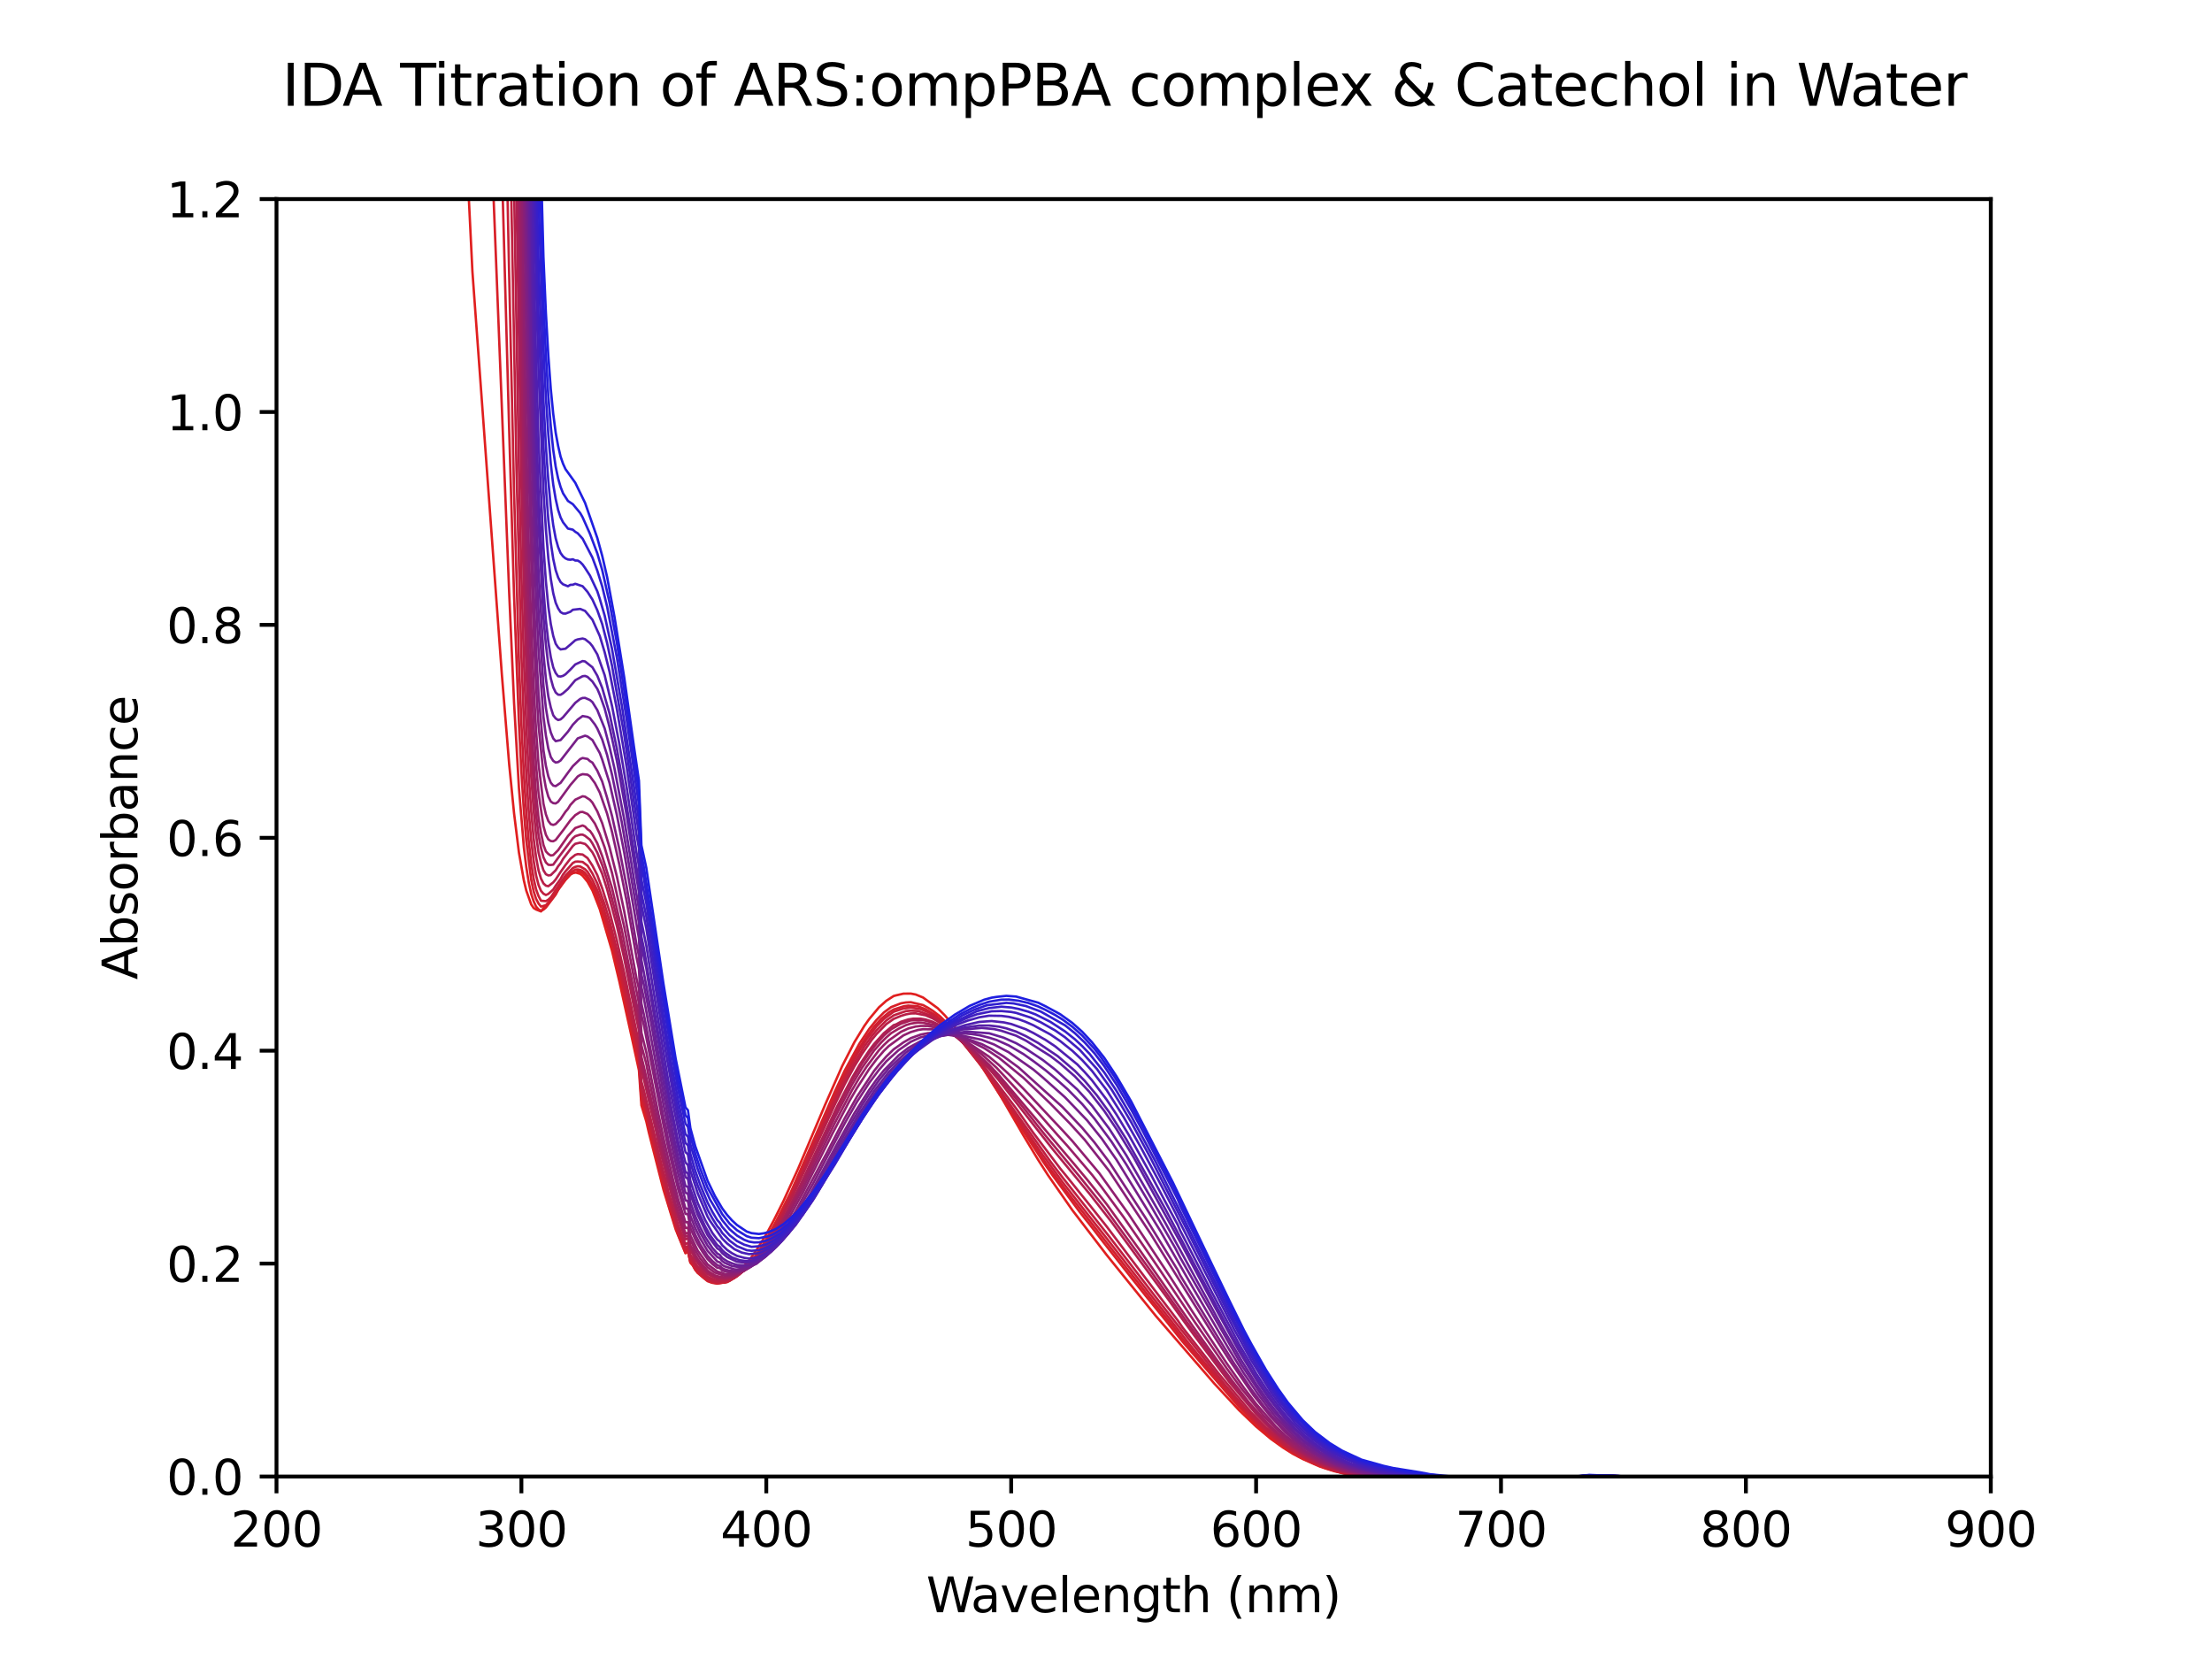 <?xml version="1.0" encoding="utf-8" standalone="no"?>
<!DOCTYPE svg PUBLIC "-//W3C//DTD SVG 1.1//EN"
  "http://www.w3.org/Graphics/SVG/1.1/DTD/svg11.dtd">
<svg xmlns:xlink="http://www.w3.org/1999/xlink" width="460.8pt" height="345.6pt" viewBox="0 0 460.8 345.6" xmlns="http://www.w3.org/2000/svg" version="1.1">
 <defs>
  <style type="text/css">*{stroke-linejoin: round; stroke-linecap: butt}</style>
 </defs>
 <g id="figure_1">
  <g id="patch_1">
   <path d="M 0 345.6 
L 460.8 345.6 
L 460.8 0 
L 0 0 
z
" style="fill: #ffffff"/>
  </g>
  <g id="axes_1">
   <g id="patch_2">
    <path d="M 57.6 307.584 
L 414.72 307.584 
L 414.72 41.472 
L 57.6 41.472 
z
" style="fill: #ffffff"/>
   </g>
   <g id="matplotlib.axis_1">
    <g id="xtick_1">
     <g id="line2d_1">
      <defs>
       <path id="m7ba41ea0c1" d="M 0 0 
L 0 3.5 
" style="stroke: #000000; stroke-width: 0.8"/>
      </defs>
      <g>
       <use xlink:href="#m7ba41ea0c1" x="57.6" y="307.584" style="stroke: #000000; stroke-width: 0.8"/>
      </g>
     </g>
     <g id="text_1">
      <!-- 200 -->
      <g transform="translate(48.056 322.182) scale(0.1 -0.1)">
       <defs>
        <path id="DejaVuSans-32" d="M 1228 531 
L 3431 531 
L 3431 0 
L 469 0 
L 469 531 
Q 828 903 1448 1529 
Q 2069 2156 2228 2338 
Q 2531 2678 2651 2914 
Q 2772 3150 2772 3378 
Q 2772 3750 2511 3984 
Q 2250 4219 1831 4219 
Q 1534 4219 1204 4116 
Q 875 4013 500 3803 
L 500 4441 
Q 881 4594 1212 4672 
Q 1544 4750 1819 4750 
Q 2544 4750 2975 4387 
Q 3406 4025 3406 3419 
Q 3406 3131 3298 2873 
Q 3191 2616 2906 2266 
Q 2828 2175 2409 1742 
Q 1991 1309 1228 531 
z
" transform="scale(0.016)"/>
        <path id="DejaVuSans-30" d="M 2034 4250 
Q 1547 4250 1301 3770 
Q 1056 3291 1056 2328 
Q 1056 1369 1301 889 
Q 1547 409 2034 409 
Q 2525 409 2770 889 
Q 3016 1369 3016 2328 
Q 3016 3291 2770 3770 
Q 2525 4250 2034 4250 
z
M 2034 4750 
Q 2819 4750 3233 4129 
Q 3647 3509 3647 2328 
Q 3647 1150 3233 529 
Q 2819 -91 2034 -91 
Q 1250 -91 836 529 
Q 422 1150 422 2328 
Q 422 3509 836 4129 
Q 1250 4750 2034 4750 
z
" transform="scale(0.016)"/>
       </defs>
       <use xlink:href="#DejaVuSans-32"/>
       <use xlink:href="#DejaVuSans-30" x="63.623"/>
       <use xlink:href="#DejaVuSans-30" x="127.246"/>
      </g>
     </g>
    </g>
    <g id="xtick_2">
     <g id="line2d_2">
      <g>
       <use xlink:href="#m7ba41ea0c1" x="108.617" y="307.584" style="stroke: #000000; stroke-width: 0.8"/>
      </g>
     </g>
     <g id="text_2">
      <!-- 300 -->
      <g transform="translate(99.073 322.182) scale(0.1 -0.1)">
       <defs>
        <path id="DejaVuSans-33" d="M 2597 2516 
Q 3050 2419 3304 2112 
Q 3559 1806 3559 1356 
Q 3559 666 3084 287 
Q 2609 -91 1734 -91 
Q 1441 -91 1130 -33 
Q 819 25 488 141 
L 488 750 
Q 750 597 1062 519 
Q 1375 441 1716 441 
Q 2309 441 2620 675 
Q 2931 909 2931 1356 
Q 2931 1769 2642 2001 
Q 2353 2234 1838 2234 
L 1294 2234 
L 1294 2753 
L 1863 2753 
Q 2328 2753 2575 2939 
Q 2822 3125 2822 3475 
Q 2822 3834 2567 4026 
Q 2313 4219 1838 4219 
Q 1578 4219 1281 4162 
Q 984 4106 628 3988 
L 628 4550 
Q 988 4650 1302 4700 
Q 1616 4750 1894 4750 
Q 2613 4750 3031 4423 
Q 3450 4097 3450 3541 
Q 3450 3153 3228 2886 
Q 3006 2619 2597 2516 
z
" transform="scale(0.016)"/>
       </defs>
       <use xlink:href="#DejaVuSans-33"/>
       <use xlink:href="#DejaVuSans-30" x="63.623"/>
       <use xlink:href="#DejaVuSans-30" x="127.246"/>
      </g>
     </g>
    </g>
    <g id="xtick_3">
     <g id="line2d_3">
      <g>
       <use xlink:href="#m7ba41ea0c1" x="159.634" y="307.584" style="stroke: #000000; stroke-width: 0.8"/>
      </g>
     </g>
     <g id="text_3">
      <!-- 400 -->
      <g transform="translate(150.091 322.182) scale(0.1 -0.1)">
       <defs>
        <path id="DejaVuSans-34" d="M 2419 4116 
L 825 1625 
L 2419 1625 
L 2419 4116 
z
M 2253 4666 
L 3047 4666 
L 3047 1625 
L 3713 1625 
L 3713 1100 
L 3047 1100 
L 3047 0 
L 2419 0 
L 2419 1100 
L 313 1100 
L 313 1709 
L 2253 4666 
z
" transform="scale(0.016)"/>
       </defs>
       <use xlink:href="#DejaVuSans-34"/>
       <use xlink:href="#DejaVuSans-30" x="63.623"/>
       <use xlink:href="#DejaVuSans-30" x="127.246"/>
      </g>
     </g>
    </g>
    <g id="xtick_4">
     <g id="line2d_4">
      <g>
       <use xlink:href="#m7ba41ea0c1" x="210.651" y="307.584" style="stroke: #000000; stroke-width: 0.8"/>
      </g>
     </g>
     <g id="text_4">
      <!-- 500 -->
      <g transform="translate(201.108 322.182) scale(0.1 -0.1)">
       <defs>
        <path id="DejaVuSans-35" d="M 691 4666 
L 3169 4666 
L 3169 4134 
L 1269 4134 
L 1269 2991 
Q 1406 3038 1543 3061 
Q 1681 3084 1819 3084 
Q 2600 3084 3056 2656 
Q 3513 2228 3513 1497 
Q 3513 744 3044 326 
Q 2575 -91 1722 -91 
Q 1428 -91 1123 -41 
Q 819 9 494 109 
L 494 744 
Q 775 591 1075 516 
Q 1375 441 1709 441 
Q 2250 441 2565 725 
Q 2881 1009 2881 1497 
Q 2881 1984 2565 2268 
Q 2250 2553 1709 2553 
Q 1456 2553 1204 2497 
Q 953 2441 691 2322 
L 691 4666 
z
" transform="scale(0.016)"/>
       </defs>
       <use xlink:href="#DejaVuSans-35"/>
       <use xlink:href="#DejaVuSans-30" x="63.623"/>
       <use xlink:href="#DejaVuSans-30" x="127.246"/>
      </g>
     </g>
    </g>
    <g id="xtick_5">
     <g id="line2d_5">
      <g>
       <use xlink:href="#m7ba41ea0c1" x="261.669" y="307.584" style="stroke: #000000; stroke-width: 0.8"/>
      </g>
     </g>
     <g id="text_5">
      <!-- 600 -->
      <g transform="translate(252.125 322.182) scale(0.1 -0.1)">
       <defs>
        <path id="DejaVuSans-36" d="M 2113 2584 
Q 1688 2584 1439 2293 
Q 1191 2003 1191 1497 
Q 1191 994 1439 701 
Q 1688 409 2113 409 
Q 2538 409 2786 701 
Q 3034 994 3034 1497 
Q 3034 2003 2786 2293 
Q 2538 2584 2113 2584 
z
M 3366 4563 
L 3366 3988 
Q 3128 4100 2886 4159 
Q 2644 4219 2406 4219 
Q 1781 4219 1451 3797 
Q 1122 3375 1075 2522 
Q 1259 2794 1537 2939 
Q 1816 3084 2150 3084 
Q 2853 3084 3261 2657 
Q 3669 2231 3669 1497 
Q 3669 778 3244 343 
Q 2819 -91 2113 -91 
Q 1303 -91 875 529 
Q 447 1150 447 2328 
Q 447 3434 972 4092 
Q 1497 4750 2381 4750 
Q 2619 4750 2861 4703 
Q 3103 4656 3366 4563 
z
" transform="scale(0.016)"/>
       </defs>
       <use xlink:href="#DejaVuSans-36"/>
       <use xlink:href="#DejaVuSans-30" x="63.623"/>
       <use xlink:href="#DejaVuSans-30" x="127.246"/>
      </g>
     </g>
    </g>
    <g id="xtick_6">
     <g id="line2d_6">
      <g>
       <use xlink:href="#m7ba41ea0c1" x="312.686" y="307.584" style="stroke: #000000; stroke-width: 0.8"/>
      </g>
     </g>
     <g id="text_6">
      <!-- 700 -->
      <g transform="translate(303.142 322.182) scale(0.1 -0.1)">
       <defs>
        <path id="DejaVuSans-37" d="M 525 4666 
L 3525 4666 
L 3525 4397 
L 1831 0 
L 1172 0 
L 2766 4134 
L 525 4134 
L 525 4666 
z
" transform="scale(0.016)"/>
       </defs>
       <use xlink:href="#DejaVuSans-37"/>
       <use xlink:href="#DejaVuSans-30" x="63.623"/>
       <use xlink:href="#DejaVuSans-30" x="127.246"/>
      </g>
     </g>
    </g>
    <g id="xtick_7">
     <g id="line2d_7">
      <g>
       <use xlink:href="#m7ba41ea0c1" x="363.703" y="307.584" style="stroke: #000000; stroke-width: 0.8"/>
      </g>
     </g>
     <g id="text_7">
      <!-- 800 -->
      <g transform="translate(354.159 322.182) scale(0.1 -0.1)">
       <defs>
        <path id="DejaVuSans-38" d="M 2034 2216 
Q 1584 2216 1326 1975 
Q 1069 1734 1069 1313 
Q 1069 891 1326 650 
Q 1584 409 2034 409 
Q 2484 409 2743 651 
Q 3003 894 3003 1313 
Q 3003 1734 2745 1975 
Q 2488 2216 2034 2216 
z
M 1403 2484 
Q 997 2584 770 2862 
Q 544 3141 544 3541 
Q 544 4100 942 4425 
Q 1341 4750 2034 4750 
Q 2731 4750 3128 4425 
Q 3525 4100 3525 3541 
Q 3525 3141 3298 2862 
Q 3072 2584 2669 2484 
Q 3125 2378 3379 2068 
Q 3634 1759 3634 1313 
Q 3634 634 3220 271 
Q 2806 -91 2034 -91 
Q 1263 -91 848 271 
Q 434 634 434 1313 
Q 434 1759 690 2068 
Q 947 2378 1403 2484 
z
M 1172 3481 
Q 1172 3119 1398 2916 
Q 1625 2713 2034 2713 
Q 2441 2713 2670 2916 
Q 2900 3119 2900 3481 
Q 2900 3844 2670 4047 
Q 2441 4250 2034 4250 
Q 1625 4250 1398 4047 
Q 1172 3844 1172 3481 
z
" transform="scale(0.016)"/>
       </defs>
       <use xlink:href="#DejaVuSans-38"/>
       <use xlink:href="#DejaVuSans-30" x="63.623"/>
       <use xlink:href="#DejaVuSans-30" x="127.246"/>
      </g>
     </g>
    </g>
    <g id="xtick_8">
     <g id="line2d_8">
      <g>
       <use xlink:href="#m7ba41ea0c1" x="414.72" y="307.584" style="stroke: #000000; stroke-width: 0.8"/>
      </g>
     </g>
     <g id="text_8">
      <!-- 900 -->
      <g transform="translate(405.176 322.182) scale(0.1 -0.1)">
       <defs>
        <path id="DejaVuSans-39" d="M 703 97 
L 703 672 
Q 941 559 1184 500 
Q 1428 441 1663 441 
Q 2288 441 2617 861 
Q 2947 1281 2994 2138 
Q 2813 1869 2534 1725 
Q 2256 1581 1919 1581 
Q 1219 1581 811 2004 
Q 403 2428 403 3163 
Q 403 3881 828 4315 
Q 1253 4750 1959 4750 
Q 2769 4750 3195 4129 
Q 3622 3509 3622 2328 
Q 3622 1225 3098 567 
Q 2575 -91 1691 -91 
Q 1453 -91 1209 -44 
Q 966 3 703 97 
z
M 1959 2075 
Q 2384 2075 2632 2365 
Q 2881 2656 2881 3163 
Q 2881 3666 2632 3958 
Q 2384 4250 1959 4250 
Q 1534 4250 1286 3958 
Q 1038 3666 1038 3163 
Q 1038 2656 1286 2365 
Q 1534 2075 1959 2075 
z
" transform="scale(0.016)"/>
       </defs>
       <use xlink:href="#DejaVuSans-39"/>
       <use xlink:href="#DejaVuSans-30" x="63.623"/>
       <use xlink:href="#DejaVuSans-30" x="127.246"/>
      </g>
     </g>
    </g>
    <g id="text_9">
     <!-- Wavelength (nm) -->
     <g transform="translate(192.968 335.861) scale(0.1 -0.1)">
      <defs>
       <path id="DejaVuSans-57" d="M 213 4666 
L 850 4666 
L 1831 722 
L 2809 4666 
L 3519 4666 
L 4500 722 
L 5478 4666 
L 6119 4666 
L 4947 0 
L 4153 0 
L 3169 4050 
L 2175 0 
L 1381 0 
L 213 4666 
z
" transform="scale(0.016)"/>
       <path id="DejaVuSans-61" d="M 2194 1759 
Q 1497 1759 1228 1600 
Q 959 1441 959 1056 
Q 959 750 1161 570 
Q 1363 391 1709 391 
Q 2188 391 2477 730 
Q 2766 1069 2766 1631 
L 2766 1759 
L 2194 1759 
z
M 3341 1997 
L 3341 0 
L 2766 0 
L 2766 531 
Q 2569 213 2275 61 
Q 1981 -91 1556 -91 
Q 1019 -91 701 211 
Q 384 513 384 1019 
Q 384 1609 779 1909 
Q 1175 2209 1959 2209 
L 2766 2209 
L 2766 2266 
Q 2766 2663 2505 2880 
Q 2244 3097 1772 3097 
Q 1472 3097 1187 3025 
Q 903 2953 641 2809 
L 641 3341 
Q 956 3463 1253 3523 
Q 1550 3584 1831 3584 
Q 2591 3584 2966 3190 
Q 3341 2797 3341 1997 
z
" transform="scale(0.016)"/>
       <path id="DejaVuSans-76" d="M 191 3500 
L 800 3500 
L 1894 563 
L 2988 3500 
L 3597 3500 
L 2284 0 
L 1503 0 
L 191 3500 
z
" transform="scale(0.016)"/>
       <path id="DejaVuSans-65" d="M 3597 1894 
L 3597 1613 
L 953 1613 
Q 991 1019 1311 708 
Q 1631 397 2203 397 
Q 2534 397 2845 478 
Q 3156 559 3463 722 
L 3463 178 
Q 3153 47 2828 -22 
Q 2503 -91 2169 -91 
Q 1331 -91 842 396 
Q 353 884 353 1716 
Q 353 2575 817 3079 
Q 1281 3584 2069 3584 
Q 2775 3584 3186 3129 
Q 3597 2675 3597 1894 
z
M 3022 2063 
Q 3016 2534 2758 2815 
Q 2500 3097 2075 3097 
Q 1594 3097 1305 2825 
Q 1016 2553 972 2059 
L 3022 2063 
z
" transform="scale(0.016)"/>
       <path id="DejaVuSans-6c" d="M 603 4863 
L 1178 4863 
L 1178 0 
L 603 0 
L 603 4863 
z
" transform="scale(0.016)"/>
       <path id="DejaVuSans-6e" d="M 3513 2113 
L 3513 0 
L 2938 0 
L 2938 2094 
Q 2938 2591 2744 2837 
Q 2550 3084 2163 3084 
Q 1697 3084 1428 2787 
Q 1159 2491 1159 1978 
L 1159 0 
L 581 0 
L 581 3500 
L 1159 3500 
L 1159 2956 
Q 1366 3272 1645 3428 
Q 1925 3584 2291 3584 
Q 2894 3584 3203 3211 
Q 3513 2838 3513 2113 
z
" transform="scale(0.016)"/>
       <path id="DejaVuSans-67" d="M 2906 1791 
Q 2906 2416 2648 2759 
Q 2391 3103 1925 3103 
Q 1463 3103 1205 2759 
Q 947 2416 947 1791 
Q 947 1169 1205 825 
Q 1463 481 1925 481 
Q 2391 481 2648 825 
Q 2906 1169 2906 1791 
z
M 3481 434 
Q 3481 -459 3084 -895 
Q 2688 -1331 1869 -1331 
Q 1566 -1331 1297 -1286 
Q 1028 -1241 775 -1147 
L 775 -588 
Q 1028 -725 1275 -790 
Q 1522 -856 1778 -856 
Q 2344 -856 2625 -561 
Q 2906 -266 2906 331 
L 2906 616 
Q 2728 306 2450 153 
Q 2172 0 1784 0 
Q 1141 0 747 490 
Q 353 981 353 1791 
Q 353 2603 747 3093 
Q 1141 3584 1784 3584 
Q 2172 3584 2450 3431 
Q 2728 3278 2906 2969 
L 2906 3500 
L 3481 3500 
L 3481 434 
z
" transform="scale(0.016)"/>
       <path id="DejaVuSans-74" d="M 1172 4494 
L 1172 3500 
L 2356 3500 
L 2356 3053 
L 1172 3053 
L 1172 1153 
Q 1172 725 1289 603 
Q 1406 481 1766 481 
L 2356 481 
L 2356 0 
L 1766 0 
Q 1100 0 847 248 
Q 594 497 594 1153 
L 594 3053 
L 172 3053 
L 172 3500 
L 594 3500 
L 594 4494 
L 1172 4494 
z
" transform="scale(0.016)"/>
       <path id="DejaVuSans-68" d="M 3513 2113 
L 3513 0 
L 2938 0 
L 2938 2094 
Q 2938 2591 2744 2837 
Q 2550 3084 2163 3084 
Q 1697 3084 1428 2787 
Q 1159 2491 1159 1978 
L 1159 0 
L 581 0 
L 581 4863 
L 1159 4863 
L 1159 2956 
Q 1366 3272 1645 3428 
Q 1925 3584 2291 3584 
Q 2894 3584 3203 3211 
Q 3513 2838 3513 2113 
z
" transform="scale(0.016)"/>
       <path id="DejaVuSans-20" transform="scale(0.016)"/>
       <path id="DejaVuSans-28" d="M 1984 4856 
Q 1566 4138 1362 3434 
Q 1159 2731 1159 2009 
Q 1159 1288 1364 580 
Q 1569 -128 1984 -844 
L 1484 -844 
Q 1016 -109 783 600 
Q 550 1309 550 2009 
Q 550 2706 781 3412 
Q 1013 4119 1484 4856 
L 1984 4856 
z
" transform="scale(0.016)"/>
       <path id="DejaVuSans-6d" d="M 3328 2828 
Q 3544 3216 3844 3400 
Q 4144 3584 4550 3584 
Q 5097 3584 5394 3201 
Q 5691 2819 5691 2113 
L 5691 0 
L 5113 0 
L 5113 2094 
Q 5113 2597 4934 2840 
Q 4756 3084 4391 3084 
Q 3944 3084 3684 2787 
Q 3425 2491 3425 1978 
L 3425 0 
L 2847 0 
L 2847 2094 
Q 2847 2600 2669 2842 
Q 2491 3084 2119 3084 
Q 1678 3084 1418 2786 
Q 1159 2488 1159 1978 
L 1159 0 
L 581 0 
L 581 3500 
L 1159 3500 
L 1159 2956 
Q 1356 3278 1631 3431 
Q 1906 3584 2284 3584 
Q 2666 3584 2933 3390 
Q 3200 3197 3328 2828 
z
" transform="scale(0.016)"/>
       <path id="DejaVuSans-29" d="M 513 4856 
L 1013 4856 
Q 1481 4119 1714 3412 
Q 1947 2706 1947 2009 
Q 1947 1309 1714 600 
Q 1481 -109 1013 -844 
L 513 -844 
Q 928 -128 1133 580 
Q 1338 1288 1338 2009 
Q 1338 2731 1133 3434 
Q 928 4138 513 4856 
z
" transform="scale(0.016)"/>
      </defs>
      <use xlink:href="#DejaVuSans-57"/>
      <use xlink:href="#DejaVuSans-61" x="92.502"/>
      <use xlink:href="#DejaVuSans-76" x="153.781"/>
      <use xlink:href="#DejaVuSans-65" x="212.961"/>
      <use xlink:href="#DejaVuSans-6c" x="274.484"/>
      <use xlink:href="#DejaVuSans-65" x="302.268"/>
      <use xlink:href="#DejaVuSans-6e" x="363.791"/>
      <use xlink:href="#DejaVuSans-67" x="427.17"/>
      <use xlink:href="#DejaVuSans-74" x="490.646"/>
      <use xlink:href="#DejaVuSans-68" x="529.855"/>
      <use xlink:href="#DejaVuSans-20" x="593.234"/>
      <use xlink:href="#DejaVuSans-28" x="625.021"/>
      <use xlink:href="#DejaVuSans-6e" x="664.035"/>
      <use xlink:href="#DejaVuSans-6d" x="727.414"/>
      <use xlink:href="#DejaVuSans-29" x="824.826"/>
     </g>
    </g>
   </g>
   <g id="matplotlib.axis_2">
    <g id="ytick_1">
     <g id="line2d_9">
      <defs>
       <path id="m27655bc0c4" d="M 0 0 
L -3.5 0 
" style="stroke: #000000; stroke-width: 0.8"/>
      </defs>
      <g>
       <use xlink:href="#m27655bc0c4" x="57.6" y="307.584" style="stroke: #000000; stroke-width: 0.8"/>
      </g>
     </g>
     <g id="text_10">
      <!-- 0.0 -->
      <g transform="translate(34.697 311.383) scale(0.1 -0.1)">
       <defs>
        <path id="DejaVuSans-2e" d="M 684 794 
L 1344 794 
L 1344 0 
L 684 0 
L 684 794 
z
" transform="scale(0.016)"/>
       </defs>
       <use xlink:href="#DejaVuSans-30"/>
       <use xlink:href="#DejaVuSans-2e" x="63.623"/>
       <use xlink:href="#DejaVuSans-30" x="95.41"/>
      </g>
     </g>
    </g>
    <g id="ytick_2">
     <g id="line2d_10">
      <g>
       <use xlink:href="#m27655bc0c4" x="57.6" y="263.232" style="stroke: #000000; stroke-width: 0.8"/>
      </g>
     </g>
     <g id="text_11">
      <!-- 0.2 -->
      <g transform="translate(34.697 267.031) scale(0.1 -0.1)">
       <use xlink:href="#DejaVuSans-30"/>
       <use xlink:href="#DejaVuSans-2e" x="63.623"/>
       <use xlink:href="#DejaVuSans-32" x="95.41"/>
      </g>
     </g>
    </g>
    <g id="ytick_3">
     <g id="line2d_11">
      <g>
       <use xlink:href="#m27655bc0c4" x="57.6" y="218.88" style="stroke: #000000; stroke-width: 0.8"/>
      </g>
     </g>
     <g id="text_12">
      <!-- 0.4 -->
      <g transform="translate(34.697 222.679) scale(0.1 -0.1)">
       <use xlink:href="#DejaVuSans-30"/>
       <use xlink:href="#DejaVuSans-2e" x="63.623"/>
       <use xlink:href="#DejaVuSans-34" x="95.41"/>
      </g>
     </g>
    </g>
    <g id="ytick_4">
     <g id="line2d_12">
      <g>
       <use xlink:href="#m27655bc0c4" x="57.6" y="174.528" style="stroke: #000000; stroke-width: 0.8"/>
      </g>
     </g>
     <g id="text_13">
      <!-- 0.6 -->
      <g transform="translate(34.697 178.327) scale(0.1 -0.1)">
       <use xlink:href="#DejaVuSans-30"/>
       <use xlink:href="#DejaVuSans-2e" x="63.623"/>
       <use xlink:href="#DejaVuSans-36" x="95.41"/>
      </g>
     </g>
    </g>
    <g id="ytick_5">
     <g id="line2d_13">
      <g>
       <use xlink:href="#m27655bc0c4" x="57.6" y="130.176" style="stroke: #000000; stroke-width: 0.8"/>
      </g>
     </g>
     <g id="text_14">
      <!-- 0.8 -->
      <g transform="translate(34.697 133.975) scale(0.1 -0.1)">
       <use xlink:href="#DejaVuSans-30"/>
       <use xlink:href="#DejaVuSans-2e" x="63.623"/>
       <use xlink:href="#DejaVuSans-38" x="95.41"/>
      </g>
     </g>
    </g>
    <g id="ytick_6">
     <g id="line2d_14">
      <g>
       <use xlink:href="#m27655bc0c4" x="57.6" y="85.824" style="stroke: #000000; stroke-width: 0.8"/>
      </g>
     </g>
     <g id="text_15">
      <!-- 1.0 -->
      <g transform="translate(34.697 89.623) scale(0.1 -0.1)">
       <defs>
        <path id="DejaVuSans-31" d="M 794 531 
L 1825 531 
L 1825 4091 
L 703 3866 
L 703 4441 
L 1819 4666 
L 2450 4666 
L 2450 531 
L 3481 531 
L 3481 0 
L 794 0 
L 794 531 
z
" transform="scale(0.016)"/>
       </defs>
       <use xlink:href="#DejaVuSans-31"/>
       <use xlink:href="#DejaVuSans-2e" x="63.623"/>
       <use xlink:href="#DejaVuSans-30" x="95.41"/>
      </g>
     </g>
    </g>
    <g id="ytick_7">
     <g id="line2d_15">
      <g>
       <use xlink:href="#m27655bc0c4" x="57.6" y="41.472" style="stroke: #000000; stroke-width: 0.8"/>
      </g>
     </g>
     <g id="text_16">
      <!-- 1.2 -->
      <g transform="translate(34.697 45.271) scale(0.1 -0.1)">
       <use xlink:href="#DejaVuSans-31"/>
       <use xlink:href="#DejaVuSans-2e" x="63.623"/>
       <use xlink:href="#DejaVuSans-32" x="95.41"/>
      </g>
     </g>
    </g>
    <g id="text_17">
     <!-- Absorbance -->
     <g transform="translate(28.617 204.075) rotate(-90) scale(0.1 -0.1)">
      <defs>
       <path id="DejaVuSans-41" d="M 2188 4044 
L 1331 1722 
L 3047 1722 
L 2188 4044 
z
M 1831 4666 
L 2547 4666 
L 4325 0 
L 3669 0 
L 3244 1197 
L 1141 1197 
L 716 0 
L 50 0 
L 1831 4666 
z
" transform="scale(0.016)"/>
       <path id="DejaVuSans-62" d="M 3116 1747 
Q 3116 2381 2855 2742 
Q 2594 3103 2138 3103 
Q 1681 3103 1420 2742 
Q 1159 2381 1159 1747 
Q 1159 1113 1420 752 
Q 1681 391 2138 391 
Q 2594 391 2855 752 
Q 3116 1113 3116 1747 
z
M 1159 2969 
Q 1341 3281 1617 3432 
Q 1894 3584 2278 3584 
Q 2916 3584 3314 3078 
Q 3713 2572 3713 1747 
Q 3713 922 3314 415 
Q 2916 -91 2278 -91 
Q 1894 -91 1617 61 
Q 1341 213 1159 525 
L 1159 0 
L 581 0 
L 581 4863 
L 1159 4863 
L 1159 2969 
z
" transform="scale(0.016)"/>
       <path id="DejaVuSans-73" d="M 2834 3397 
L 2834 2853 
Q 2591 2978 2328 3040 
Q 2066 3103 1784 3103 
Q 1356 3103 1142 2972 
Q 928 2841 928 2578 
Q 928 2378 1081 2264 
Q 1234 2150 1697 2047 
L 1894 2003 
Q 2506 1872 2764 1633 
Q 3022 1394 3022 966 
Q 3022 478 2636 193 
Q 2250 -91 1575 -91 
Q 1294 -91 989 -36 
Q 684 19 347 128 
L 347 722 
Q 666 556 975 473 
Q 1284 391 1588 391 
Q 1994 391 2212 530 
Q 2431 669 2431 922 
Q 2431 1156 2273 1281 
Q 2116 1406 1581 1522 
L 1381 1569 
Q 847 1681 609 1914 
Q 372 2147 372 2553 
Q 372 3047 722 3315 
Q 1072 3584 1716 3584 
Q 2034 3584 2315 3537 
Q 2597 3491 2834 3397 
z
" transform="scale(0.016)"/>
       <path id="DejaVuSans-6f" d="M 1959 3097 
Q 1497 3097 1228 2736 
Q 959 2375 959 1747 
Q 959 1119 1226 758 
Q 1494 397 1959 397 
Q 2419 397 2687 759 
Q 2956 1122 2956 1747 
Q 2956 2369 2687 2733 
Q 2419 3097 1959 3097 
z
M 1959 3584 
Q 2709 3584 3137 3096 
Q 3566 2609 3566 1747 
Q 3566 888 3137 398 
Q 2709 -91 1959 -91 
Q 1206 -91 779 398 
Q 353 888 353 1747 
Q 353 2609 779 3096 
Q 1206 3584 1959 3584 
z
" transform="scale(0.016)"/>
       <path id="DejaVuSans-72" d="M 2631 2963 
Q 2534 3019 2420 3045 
Q 2306 3072 2169 3072 
Q 1681 3072 1420 2755 
Q 1159 2438 1159 1844 
L 1159 0 
L 581 0 
L 581 3500 
L 1159 3500 
L 1159 2956 
Q 1341 3275 1631 3429 
Q 1922 3584 2338 3584 
Q 2397 3584 2469 3576 
Q 2541 3569 2628 3553 
L 2631 2963 
z
" transform="scale(0.016)"/>
       <path id="DejaVuSans-63" d="M 3122 3366 
L 3122 2828 
Q 2878 2963 2633 3030 
Q 2388 3097 2138 3097 
Q 1578 3097 1268 2742 
Q 959 2388 959 1747 
Q 959 1106 1268 751 
Q 1578 397 2138 397 
Q 2388 397 2633 464 
Q 2878 531 3122 666 
L 3122 134 
Q 2881 22 2623 -34 
Q 2366 -91 2075 -91 
Q 1284 -91 818 406 
Q 353 903 353 1747 
Q 353 2603 823 3093 
Q 1294 3584 2113 3584 
Q 2378 3584 2631 3529 
Q 2884 3475 3122 3366 
z
" transform="scale(0.016)"/>
      </defs>
      <use xlink:href="#DejaVuSans-41"/>
      <use xlink:href="#DejaVuSans-62" x="68.408"/>
      <use xlink:href="#DejaVuSans-73" x="131.885"/>
      <use xlink:href="#DejaVuSans-6f" x="183.984"/>
      <use xlink:href="#DejaVuSans-72" x="245.166"/>
      <use xlink:href="#DejaVuSans-62" x="286.279"/>
      <use xlink:href="#DejaVuSans-61" x="349.756"/>
      <use xlink:href="#DejaVuSans-6e" x="411.035"/>
      <use xlink:href="#DejaVuSans-63" x="474.414"/>
      <use xlink:href="#DejaVuSans-65" x="529.395"/>
     </g>
    </g>
   </g>
   <g id="line2d_16">
    <path d="M 363.703 308.885 
L 363.193 308.702 
L 360.642 308.594 
L 357.071 308.366 
L 354.52 308.253 
L 352.989 308.125 
L 340.745 307.656 
L 339.215 307.626 
L 334.113 307.473 
L 331.052 307.521 
L 330.032 307.623 
L 327.481 308.076 
L 318.298 309.091 
L 313.706 309.29 
L 302.482 309.19 
L 298.911 308.975 
L 297.381 308.917 
L 295.85 308.696 
L 294.83 308.722 
L 292.279 308.529 
L 290.238 308.418 
L 286.157 308.037 
L 282.075 307.416 
L 277.994 306.489 
L 276.464 306.011 
L 274.933 305.507 
L 271.362 303.932 
L 269.321 302.854 
L 267.28 301.567 
L 264.73 299.737 
L 261.669 297.168 
L 258.097 293.743 
L 252.996 288.256 
L 240.752 274.101 
L 230.548 261.444 
L 223.406 252.119 
L 218.304 244.793 
L 216.263 241.611 
L 213.202 236.54 
L 208.611 228.602 
L 205.55 223.581 
L 201.468 217.36 
L 198.917 213.973 
L 196.877 211.58 
L 195.346 210.033 
L 192.285 207.799 
L 190.755 207.174 
L 189.734 206.98 
L 188.204 206.996 
L 186.673 207.349 
L 186.163 207.491 
L 184.633 208.48 
L 183.102 209.845 
L 181.061 212.297 
L 180.041 213.739 
L 178 217.081 
L 175.45 222.062 
L 171.878 230.164 
L 169.328 236.196 
L 166.267 243.46 
L 163.205 250.206 
L 161.165 254.286 
L 159.634 257.121 
L 157.594 260.425 
L 156.063 262.548 
L 154.022 264.784 
L 151.472 266.535 
L 149.941 267.001 
L 148.921 267.085 
L 147.39 266.64 
L 146.88 266.397 
L 145.349 265.112 
L 144.839 264.496 
L 144.329 263.615 
L 143.819 263.038 
L 143.309 260.676 
L 142.799 261.083 
L 140.758 256.107 
L 138.207 247.81 
L 135.146 235.836 
L 134.636 233.611 
L 133.616 230.248 
L 133.105 222.978 
L 131.575 215.943 
L 129.024 204.464 
L 127.493 198.057 
L 124.943 189.393 
L 123.922 186.768 
L 123.412 185.504 
L 122.392 183.678 
L 121.371 182.433 
L 120.861 182.038 
L 119.841 181.737 
L 118.821 182.069 
L 116.78 184.456 
L 113.719 188.813 
L 113.209 189.168 
L 112.699 189.87 
L 111.678 189.467 
L 111.168 189.156 
L 110.658 188.399 
L 109.637 185.531 
L 109.127 183.401 
L 108.107 177.629 
L 107.087 169.414 
L 106.066 159.157 
L 104.536 140.39 
L 98.414 56.583 
L 97.393 35.819 
L 96.373 8.34 
L 96.092 -1 
M 75.937 -1 
L 74.946 16.886 
L 74.436 23.972 
L 73.925 29.436 
L 73.415 32.79 
L 72.905 33.776 
L 72.395 31.255 
L 71.885 23.645 
L 71.375 9.056 
L 71.16 -1 
L 71.16 -1 
" clip-path="url(#pd53bd9d0bd)" style="fill: none; stroke: #e01f1f; stroke-width: 0.5; stroke-linecap: square"/>
   </g>
   <g id="line2d_17">
    <path d="M 363.703 308.927 
L 363.193 308.722 
L 358.601 308.494 
L 348.908 307.941 
L 347.377 307.877 
L 345.337 307.815 
L 339.215 307.597 
L 336.664 307.499 
L 332.582 307.42 
L 331.052 307.485 
L 329.011 307.755 
L 323.909 308.526 
L 322.379 308.712 
L 321.869 308.875 
L 321.359 308.774 
L 317.277 309.203 
L 315.747 309.234 
L 314.726 309.245 
L 311.665 309.313 
L 302.482 309.123 
L 298.401 309 
L 297.381 308.918 
L 296.36 308.771 
L 293.299 308.639 
L 284.116 307.763 
L 282.586 307.498 
L 281.055 307.192 
L 279.525 306.85 
L 275.953 305.778 
L 273.403 304.756 
L 271.362 303.783 
L 269.321 302.633 
L 266.26 300.535 
L 264.219 298.925 
L 261.669 296.652 
L 258.097 293.067 
L 246.363 279.51 
L 242.792 275.015 
L 238.711 269.997 
L 235.65 266.149 
L 230.038 259.008 
L 226.977 255.066 
L 224.936 252.494 
L 219.324 244.917 
L 217.284 241.965 
L 214.223 237.269 
L 204.019 221.432 
L 200.958 217.308 
L 198.407 214.252 
L 195.856 211.746 
L 194.326 210.572 
L 193.306 209.934 
L 192.285 209.374 
L 189.734 208.779 
L 188.714 208.829 
L 187.694 209.009 
L 185.653 209.793 
L 184.123 210.915 
L 182.592 212.474 
L 181.061 214.359 
L 179.021 217.418 
L 175.96 223.043 
L 173.919 227.369 
L 171.368 233.195 
L 164.736 248.362 
L 161.675 254.434 
L 159.634 258.151 
L 157.594 261.385 
L 155.043 264.415 
L 153.002 266.188 
L 151.472 267.003 
L 150.961 267.2 
L 150.451 267.2 
L 149.431 267.396 
L 148.411 267.242 
L 147.39 266.888 
L 145.349 265.172 
L 144.839 264.514 
L 144.329 263.557 
L 143.819 262.969 
L 143.309 260.558 
L 142.799 260.938 
L 141.268 257.212 
L 139.738 252.508 
L 139.227 250.793 
L 138.717 248.487 
L 138.207 247.194 
L 135.146 234.868 
L 134.636 232.547 
L 134.126 231.055 
L 133.616 229.071 
L 133.105 221.628 
L 132.085 217.068 
L 128.004 198.843 
L 126.473 193.147 
L 124.432 187.032 
L 122.902 183.758 
L 121.882 182.328 
L 121.371 181.886 
L 120.861 181.634 
L 120.351 181.6 
L 119.331 181.864 
L 118.821 182.202 
L 117.8 183.291 
L 116.27 185.404 
L 115.76 186.362 
L 113.719 189.058 
L 113.209 189.491 
L 112.699 189.747 
L 112.188 189.44 
L 111.678 188.868 
L 111.168 187.749 
L 110.658 186.201 
L 110.148 183.838 
L 109.637 180.626 
L 109.127 176.479 
L 108.107 164.217 
L 107.087 146.36 
L 106.066 123.361 
L 101.153 -1 
L 101.153 -1 
" clip-path="url(#pd53bd9d0bd)" style="fill: none; stroke: #d81f27; stroke-width: 0.5; stroke-linecap: square"/>
   </g>
   <g id="line2d_18">
    <path d="M 363.703 308.93 
L 363.193 308.748 
L 359.621 308.536 
L 357.071 308.407 
L 348.908 307.952 
L 343.296 307.758 
L 342.276 307.678 
L 338.704 307.583 
L 336.154 307.487 
L 331.562 307.454 
L 330.032 307.598 
L 326.971 308.135 
L 324.93 308.402 
L 322.379 308.687 
L 321.869 308.858 
L 321.359 308.768 
L 318.298 309.083 
L 313.706 309.298 
L 308.604 309.302 
L 307.074 309.304 
L 297.891 308.953 
L 294.83 308.706 
L 291.769 308.506 
L 289.218 308.347 
L 280.545 307.033 
L 277.484 306.227 
L 273.403 304.692 
L 269.831 302.81 
L 267.791 301.521 
L 262.179 296.855 
L 260.138 294.885 
L 256.567 291.037 
L 251.465 285.026 
L 248.914 282.012 
L 245.853 278.298 
L 244.833 276.906 
L 240.241 271.219 
L 235.14 264.743 
L 222.385 248.428 
L 217.794 242.181 
L 205.04 222.868 
L 199.428 215.748 
L 196.877 213.135 
L 194.836 211.458 
L 192.795 210.232 
L 191.265 209.643 
L 189.224 209.489 
L 188.204 209.647 
L 186.163 210.294 
L 185.143 210.923 
L 183.612 212.205 
L 182.082 213.861 
L 180.551 215.891 
L 179.021 218.267 
L 177.49 220.926 
L 175.45 224.879 
L 173.409 229.238 
L 165.756 246.622 
L 163.205 251.985 
L 158.614 260.09 
L 157.083 262.263 
L 156.063 263.515 
L 154.022 265.501 
L 151.982 266.833 
L 151.472 267.094 
L 149.431 267.37 
L 147.9 267.031 
L 146.88 266.392 
L 145.86 265.509 
L 144.839 264.336 
L 144.329 263.378 
L 143.819 262.764 
L 143.309 260.363 
L 142.799 260.677 
L 142.288 259.49 
L 141.268 256.825 
L 140.248 253.73 
L 139.227 250.39 
L 138.207 246.709 
L 137.187 242.733 
L 136.677 240.349 
L 136.166 238.647 
L 134.636 231.887 
L 133.616 228.481 
L 133.105 220.937 
L 132.595 218.951 
L 129.534 204.427 
L 126.983 194.142 
L 123.922 185.122 
L 122.392 182.494 
L 121.882 181.853 
L 121.371 181.44 
L 120.861 181.211 
L 120.351 181.118 
L 119.841 181.147 
L 118.821 181.825 
L 117.8 182.857 
L 115.249 186.907 
L 113.719 188.571 
L 112.699 188.859 
L 112.188 188.223 
L 111.678 187.251 
L 111.168 185.681 
L 110.658 183.248 
L 109.637 175.132 
L 109.127 168.862 
L 108.617 160.843 
L 108.107 150.759 
L 107.087 124.091 
L 106.066 89.398 
L 103.569 -1 
L 103.569 -1 
" clip-path="url(#pd53bd9d0bd)" style="fill: none; stroke: #d01f2f; stroke-width: 0.5; stroke-linecap: square"/>
   </g>
   <g id="line2d_19">
    <path d="M 363.703 308.936 
L 363.193 308.759 
L 360.642 308.621 
L 354.01 308.255 
L 350.949 308.054 
L 342.786 307.711 
L 341.765 307.682 
L 340.745 307.639 
L 332.582 307.391 
L 327.481 308.03 
L 326.46 308.199 
L 323.399 308.584 
L 322.379 308.673 
L 321.869 308.884 
L 321.359 308.762 
L 319.828 308.926 
L 315.747 309.251 
L 313.706 309.228 
L 310.645 309.295 
L 308.094 309.259 
L 306.564 309.286 
L 297.381 308.876 
L 296.36 308.726 
L 293.809 308.61 
L 289.728 308.343 
L 286.667 308.051 
L 280.035 306.844 
L 276.974 305.975 
L 272.892 304.346 
L 269.321 302.302 
L 267.28 300.932 
L 266.26 300.176 
L 263.199 297.545 
L 260.648 295.067 
L 258.097 292.353 
L 249.935 282.67 
L 247.894 280.171 
L 242.792 273.642 
L 239.221 269.146 
L 230.038 257.321 
L 225.957 252.169 
L 221.365 246.284 
L 216.773 239.974 
L 214.733 237.003 
L 210.651 230.855 
L 209.121 228.55 
L 204.529 222.029 
L 200.448 216.972 
L 198.407 214.759 
L 196.367 212.889 
L 194.326 211.378 
L 193.306 210.853 
L 191.775 210.207 
L 189.734 209.901 
L 188.204 210.088 
L 186.163 210.764 
L 184.123 212.26 
L 182.592 213.829 
L 180.551 216.474 
L 179.021 218.811 
L 176.98 222.389 
L 175.45 225.402 
L 172.389 232.016 
L 164.736 249.119 
L 162.185 254.114 
L 160.144 257.795 
L 158.104 260.984 
L 156.063 263.61 
L 153.512 265.888 
L 151.982 266.785 
L 150.961 267.067 
L 150.451 267.085 
L 149.941 267.215 
L 148.921 267.13 
L 147.9 266.814 
L 147.39 266.605 
L 145.86 265.245 
L 144.839 264.024 
L 144.329 263.079 
L 143.819 262.434 
L 143.309 260.03 
L 142.799 260.281 
L 142.288 259.12 
L 141.778 257.551 
L 141.268 256.462 
L 139.738 251.601 
L 139.227 249.875 
L 138.717 247.549 
L 138.207 246.099 
L 135.146 233.741 
L 134.636 231.234 
L 133.616 227.692 
L 133.105 220.083 
L 132.085 215.501 
L 129.024 201.399 
L 127.493 195.073 
L 125.453 188.211 
L 124.432 185.465 
L 123.412 183.297 
L 122.392 181.602 
L 121.882 181.083 
L 120.861 180.501 
L 120.351 180.461 
L 119.841 180.583 
L 119.331 180.829 
L 117.8 182.389 
L 116.27 184.625 
L 114.739 186.936 
L 114.229 187.419 
L 113.719 187.724 
L 112.699 187.637 
L 112.188 186.664 
L 111.678 185.27 
L 111.168 183.056 
L 110.658 179.811 
L 110.148 175.249 
L 109.637 169.208 
L 109.127 161.187 
L 108.617 150.725 
L 108.107 137.63 
L 107.087 102.458 
L 106.066 57.196 
L 104.856 -1 
L 104.856 -1 
" clip-path="url(#pd53bd9d0bd)" style="fill: none; stroke: #c81f37; stroke-width: 0.5; stroke-linecap: square"/>
   </g>
   <g id="line2d_20">
    <path d="M 363.703 308.979 
L 362.683 308.76 
L 358.601 308.56 
L 357.581 308.472 
L 355.54 308.364 
L 351.969 308.152 
L 333.093 307.432 
L 330.542 307.508 
L 328.501 307.869 
L 324.93 308.402 
L 322.379 308.707 
L 321.869 308.894 
L 321.359 308.777 
L 316.767 309.204 
L 305.543 309.241 
L 302.992 309.13 
L 297.381 308.884 
L 295.85 308.735 
L 294.32 308.633 
L 288.708 308.237 
L 282.075 307.281 
L 277.484 306.079 
L 273.403 304.441 
L 271.362 303.405 
L 269.321 302.161 
L 267.28 300.72 
L 264.73 298.643 
L 260.648 294.685 
L 259.118 293.08 
L 255.036 288.29 
L 245.343 276.063 
L 240.241 269.539 
L 231.058 257.576 
L 224.426 249.178 
L 221.365 245.31 
L 218.814 241.949 
L 213.712 234.765 
L 205.04 222.505 
L 200.448 217.053 
L 198.407 214.932 
L 194.836 212.129 
L 193.816 211.531 
L 191.265 210.621 
L 189.734 210.541 
L 188.714 210.637 
L 186.673 211.34 
L 186.163 211.527 
L 184.633 212.582 
L 182.592 214.644 
L 181.572 215.882 
L 180.041 218.004 
L 177.49 222.231 
L 174.429 228.258 
L 169.838 238.438 
L 167.797 243.035 
L 163.205 252.637 
L 161.165 256.347 
L 157.594 261.865 
L 155.553 264.207 
L 153.002 266.157 
L 151.982 266.674 
L 150.961 267.033 
L 150.451 267.006 
L 149.941 267.094 
L 148.921 266.989 
L 147.39 266.373 
L 145.86 264.97 
L 144.839 263.685 
L 144.329 262.687 
L 143.819 262.037 
L 143.309 259.602 
L 142.799 259.818 
L 142.288 258.624 
L 141.778 257.08 
L 141.268 255.954 
L 140.248 252.638 
L 139.227 249.253 
L 137.697 243.307 
L 135.656 234.837 
L 134.636 230.285 
L 134.126 228.701 
L 133.616 226.636 
L 133.105 218.964 
L 132.085 214.343 
L 130.555 206.768 
L 129.024 199.879 
L 126.983 191.851 
L 125.963 188.434 
L 124.432 184.05 
L 123.412 181.965 
L 122.392 180.333 
L 121.371 179.559 
L 120.351 179.471 
L 119.841 179.507 
L 119.331 179.777 
L 117.8 181.519 
L 117.29 182.181 
L 116.78 183.101 
L 115.76 184.512 
L 115.249 185.312 
L 114.229 186.22 
L 113.719 186.442 
L 113.209 186.173 
L 112.699 185.583 
L 112.188 184.356 
L 111.678 182.368 
L 111.168 179.306 
L 110.658 175.076 
L 110.148 168.998 
L 109.637 161.198 
L 109.127 150.341 
L 108.617 136.545 
L 107.597 98.09 
L 106.576 44.45 
L 105.838 -1 
L 105.838 -1 
" clip-path="url(#pd53bd9d0bd)" style="fill: none; stroke: #c01f3f; stroke-width: 0.5; stroke-linecap: square"/>
   </g>
   <g id="line2d_21">
    <path d="M 363.703 308.951 
L 363.193 308.737 
L 360.642 308.659 
L 351.459 308.079 
L 350.949 308.13 
L 349.418 308.035 
L 345.847 307.856 
L 339.725 307.628 
L 335.133 307.453 
L 333.093 307.424 
L 331.052 307.469 
L 320.848 308.809 
L 315.237 309.214 
L 312.686 309.271 
L 304.523 309.152 
L 302.482 309.038 
L 300.442 309.017 
L 298.911 308.927 
L 288.708 308.18 
L 280.545 306.801 
L 278.504 306.244 
L 276.974 305.724 
L 274.933 304.965 
L 271.872 303.468 
L 269.321 301.9 
L 268.301 301.227 
L 263.709 297.339 
L 260.648 294.242 
L 254.016 286.319 
L 246.363 276.558 
L 245.343 275.07 
L 242.792 271.726 
L 238.711 266.365 
L 230.548 255.515 
L 227.487 251.654 
L 222.385 245.292 
L 220.855 243.414 
L 215.243 235.974 
L 211.672 230.902 
L 204.529 221.526 
L 202.489 219.118 
L 198.407 215.052 
L 196.367 213.422 
L 194.326 212.159 
L 192.795 211.5 
L 190.755 211.107 
L 189.734 211.126 
L 188.714 211.316 
L 187.694 211.627 
L 186.163 212.255 
L 184.633 213.34 
L 182.592 215.412 
L 181.572 216.65 
L 179.531 219.614 
L 178 222.125 
L 175.96 225.892 
L 173.919 230.101 
L 170.348 237.924 
L 165.246 248.924 
L 162.695 253.911 
L 159.634 259.051 
L 158.104 261.285 
L 156.063 263.677 
L 154.533 265.003 
L 153.512 265.747 
L 151.982 266.466 
L 150.961 266.77 
L 150.451 266.675 
L 149.941 266.801 
L 148.921 266.626 
L 147.39 265.96 
L 145.349 263.878 
L 144.839 263.121 
L 144.329 262.13 
L 143.819 261.395 
L 143.309 258.904 
L 142.799 259.17 
L 141.268 255.152 
L 139.227 248.269 
L 138.717 245.826 
L 138.207 244.2 
L 137.187 240.091 
L 136.166 235.659 
L 134.126 227.089 
L 133.616 225.287 
L 133.105 217.349 
L 131.575 210.039 
L 130.044 202.69 
L 128.514 195.947 
L 126.983 189.929 
L 125.453 185.062 
L 124.432 182.314 
L 123.412 180.323 
L 122.392 178.753 
L 121.371 178.014 
L 120.351 177.922 
L 119.841 178.088 
L 118.821 178.893 
L 117.8 180.196 
L 116.78 181.649 
L 115.76 183.205 
L 115.249 183.819 
L 114.229 184.612 
L 113.719 184.501 
L 113.209 184.03 
L 112.699 183.024 
L 112.188 181.326 
L 111.678 178.596 
L 111.168 174.679 
L 110.658 169.037 
L 110.148 161.342 
L 109.637 150.992 
L 109.127 137.35 
L 108.617 119.857 
L 108.107 97.838 
L 107.087 38.882 
L 106.522 -1 
L 106.522 -1 
" clip-path="url(#pd53bd9d0bd)" style="fill: none; stroke: #b81f47; stroke-width: 0.5; stroke-linecap: square"/>
   </g>
   <g id="line2d_22">
    <path d="M 363.703 308.994 
L 363.193 308.802 
L 358.091 308.512 
L 353.499 308.237 
L 340.745 307.656 
L 336.154 307.49 
L 332.582 307.389 
L 328.501 307.867 
L 322.379 308.717 
L 321.869 308.852 
L 321.359 308.739 
L 315.747 309.212 
L 305.543 309.216 
L 302.992 309.087 
L 289.218 308.175 
L 283.606 307.372 
L 281.565 306.968 
L 276.464 305.378 
L 274.933 304.766 
L 272.382 303.469 
L 270.852 302.538 
L 269.321 301.537 
L 266.77 299.542 
L 264.73 297.691 
L 261.669 294.584 
L 256.057 287.872 
L 248.914 278.375 
L 246.363 274.882 
L 243.302 270.599 
L 231.568 254.579 
L 226.977 248.704 
L 219.324 239.439 
L 215.753 234.903 
L 208.101 225.069 
L 206.06 222.683 
L 201.468 217.9 
L 197.387 214.567 
L 196.367 213.895 
L 194.326 212.864 
L 192.795 212.371 
L 191.775 212.206 
L 190.245 212.205 
L 189.224 212.363 
L 187.694 212.845 
L 186.673 213.397 
L 186.163 213.556 
L 184.123 215.229 
L 182.082 217.479 
L 181.061 218.846 
L 179.021 221.904 
L 177.49 224.536 
L 174.429 230.422 
L 170.348 239.129 
L 166.777 246.744 
L 164.226 251.815 
L 162.695 254.663 
L 161.165 257.173 
L 159.634 259.528 
L 158.104 261.611 
L 156.573 263.383 
L 155.553 264.37 
L 153.002 265.979 
L 151.472 266.464 
L 150.961 266.515 
L 150.451 266.395 
L 149.431 266.423 
L 147.9 265.693 
L 147.39 265.41 
L 145.86 263.808 
L 144.839 262.368 
L 144.329 261.255 
L 143.819 260.507 
L 143.309 257.951 
L 142.799 258.174 
L 140.758 252.286 
L 137.697 240.444 
L 137.187 238.327 
L 136.677 235.637 
L 135.656 231.39 
L 134.126 224.809 
L 133.616 222.846 
L 133.105 214.72 
L 132.085 209.886 
L 130.044 199.727 
L 128.514 192.929 
L 126.473 185.265 
L 125.453 182.048 
L 123.922 178.529 
L 123.412 177.571 
L 122.392 176.293 
L 121.882 175.807 
L 120.861 175.535 
L 119.841 175.778 
L 119.331 176.24 
L 117.29 178.937 
L 116.78 179.83 
L 116.27 180.46 
L 115.76 181.295 
L 114.739 182.301 
L 114.229 182.367 
L 113.719 182.116 
L 113.209 181.29 
L 112.699 179.699 
L 112.188 177.627 
L 111.678 173.897 
L 111.168 168.836 
L 110.658 161.765 
L 110.148 152.136 
L 109.637 139.214 
L 109.127 122.386 
L 108.617 100.891 
L 107.597 41.205 
L 107.041 -1 
L 107.041 -1 
" clip-path="url(#pd53bd9d0bd)" style="fill: none; stroke: #b01f4f; stroke-width: 0.5; stroke-linecap: square"/>
   </g>
   <g id="line2d_23">
    <path d="M 363.703 308.988 
L 363.193 308.802 
L 361.152 308.698 
L 355.03 308.346 
L 346.867 307.921 
L 343.296 307.784 
L 342.276 307.698 
L 341.255 307.73 
L 339.725 307.641 
L 332.072 307.436 
L 330.542 307.538 
L 327.991 307.944 
L 326.971 308.133 
L 322.379 308.716 
L 321.869 308.859 
L 321.359 308.737 
L 315.237 309.201 
L 311.665 309.24 
L 301.972 309.022 
L 299.931 308.927 
L 297.381 308.806 
L 295.85 308.596 
L 294.83 308.557 
L 287.177 307.922 
L 285.647 307.693 
L 282.586 307.145 
L 281.565 306.902 
L 279.014 306.207 
L 274.423 304.415 
L 271.872 303.037 
L 270.341 302.061 
L 268.811 300.971 
L 266.77 299.352 
L 263.709 296.443 
L 260.138 292.551 
L 258.097 290.024 
L 255.036 285.996 
L 247.384 275.591 
L 239.221 264.081 
L 230.038 251.495 
L 224.936 245.148 
L 217.794 236.562 
L 216.263 234.643 
L 213.202 230.761 
L 208.611 225.127 
L 204.529 220.63 
L 202.489 218.604 
L 199.428 216.006 
L 197.897 214.908 
L 195.856 213.689 
L 194.326 213.021 
L 192.285 212.505 
L 189.734 212.567 
L 187.694 213.257 
L 185.653 214.408 
L 184.123 215.723 
L 182.592 217.416 
L 181.061 219.373 
L 179.531 221.627 
L 177.49 225.06 
L 174.429 230.907 
L 171.368 237.402 
L 165.756 249.116 
L 163.716 253.017 
L 162.695 254.818 
L 159.124 260.344 
L 157.594 262.255 
L 156.063 263.844 
L 155.043 264.643 
L 153.512 265.567 
L 152.492 266.006 
L 151.472 266.222 
L 150.961 266.289 
L 149.941 266.195 
L 148.921 265.921 
L 147.9 265.316 
L 147.39 265.037 
L 145.86 263.353 
L 144.839 261.869 
L 144.329 260.763 
L 143.819 259.995 
L 143.309 257.456 
L 142.799 257.536 
L 141.268 253.224 
L 139.738 247.773 
L 139.227 245.896 
L 138.717 243.349 
L 138.207 241.699 
L 134.126 223.662 
L 133.616 221.608 
L 133.105 213.284 
L 128.514 191.14 
L 126.473 183.36 
L 125.453 180.219 
L 124.432 177.631 
L 123.412 175.708 
L 122.902 174.931 
L 121.882 174.122 
L 121.371 173.868 
L 120.861 173.874 
L 119.841 174.191 
L 119.331 174.635 
L 116.27 178.706 
L 115.249 180.12 
L 114.739 180.192 
L 114.229 180.151 
L 113.719 179.668 
L 113.209 178.593 
L 112.699 176.624 
L 112.188 174 
L 111.678 169.666 
L 111.168 163.548 
L 110.658 155.209 
L 110.148 144.041 
L 109.637 128.893 
L 109.127 109.374 
L 108.617 84.342 
L 107.597 15.656 
L 107.403 -1 
L 107.403 -1 
" clip-path="url(#pd53bd9d0bd)" style="fill: none; stroke: #a81f57; stroke-width: 0.5; stroke-linecap: square"/>
   </g>
   <g id="line2d_24">
    <path d="M 363.703 308.976 
L 363.193 308.797 
L 361.152 308.672 
L 349.418 308.024 
L 347.888 307.92 
L 344.827 307.798 
L 342.786 307.716 
L 340.235 307.681 
L 336.664 307.5 
L 332.582 307.415 
L 330.032 307.589 
L 324.93 308.37 
L 318.808 309.017 
L 318.298 308.988 
L 317.277 309.095 
L 311.665 309.221 
L 298.911 308.877 
L 294.83 308.508 
L 292.279 308.383 
L 289.218 308.073 
L 285.647 307.616 
L 279.525 306.274 
L 274.933 304.523 
L 271.362 302.549 
L 269.321 301.152 
L 266.26 298.618 
L 264.219 296.661 
L 260.138 292.09 
L 256.567 287.498 
L 253.506 283.311 
L 250.445 279.03 
L 248.404 276.16 
L 237.691 260.792 
L 230.548 250.864 
L 228.507 248.278 
L 226.467 245.732 
L 223.916 242.666 
L 208.101 224.003 
L 206.06 221.832 
L 202.999 218.935 
L 200.958 217.236 
L 198.917 215.707 
L 196.367 214.261 
L 194.836 213.594 
L 192.285 213.071 
L 191.265 213.01 
L 189.734 213.239 
L 188.714 213.555 
L 187.184 214.307 
L 185.653 215.219 
L 184.633 216.109 
L 183.612 217.12 
L 182.082 218.843 
L 179.531 222.522 
L 177.49 225.933 
L 173.919 232.78 
L 168.307 244.577 
L 165.246 250.687 
L 162.695 255.266 
L 159.634 259.933 
L 157.594 262.477 
L 155.553 264.391 
L 153.512 265.596 
L 152.492 265.939 
L 150.961 266.171 
L 150.451 265.981 
L 149.941 265.974 
L 148.921 265.668 
L 147.9 265.05 
L 147.39 264.683 
L 145.86 262.931 
L 145.349 262.262 
L 144.839 261.4 
L 144.329 260.26 
L 143.819 259.411 
L 143.309 256.818 
L 142.799 256.955 
L 141.268 252.469 
L 140.758 250.89 
L 137.187 236.189 
L 136.677 233.415 
L 135.656 229.044 
L 134.126 222.174 
L 133.616 220.143 
L 133.105 211.577 
L 132.085 206.599 
L 129.534 193.713 
L 127.493 184.991 
L 125.453 178.362 
L 124.432 175.685 
L 123.412 173.813 
L 122.902 173.096 
L 122.392 172.745 
L 121.882 172.192 
L 121.371 171.956 
L 119.841 172.487 
L 118.31 174.166 
L 116.27 177.1 
L 115.249 178.132 
L 114.739 178.22 
L 114.229 177.896 
L 113.719 177.358 
L 113.209 176.008 
L 112.699 173.485 
L 112.188 170.4 
L 111.678 165.529 
L 111.168 158.481 
L 110.658 149.019 
L 110.148 136.276 
L 109.637 119.821 
L 109.127 97.495 
L 108.617 69.803 
L 107.663 -1 
L 107.663 -1 
" clip-path="url(#pd53bd9d0bd)" style="fill: none; stroke: #a01f5f; stroke-width: 0.5; stroke-linecap: square"/>
   </g>
   <g id="line2d_25">
    <path d="M 363.703 309.014 
L 363.193 308.809 
L 361.152 308.675 
L 341.765 307.704 
L 337.684 307.537 
L 332.582 307.371 
L 329.011 307.725 
L 326.46 308.181 
L 323.399 308.535 
L 322.379 308.619 
L 321.869 308.816 
L 321.359 308.686 
L 317.277 309.089 
L 310.645 309.182 
L 308.604 309.135 
L 306.053 309.17 
L 303.503 309.023 
L 298.401 308.775 
L 296.87 308.602 
L 295.85 308.491 
L 290.238 308.115 
L 287.177 307.724 
L 285.647 307.49 
L 281.055 306.537 
L 276.974 305.166 
L 275.443 304.479 
L 273.913 303.713 
L 271.362 302.214 
L 269.321 300.694 
L 267.791 299.463 
L 266.26 298.072 
L 263.199 294.896 
L 258.608 289.248 
L 255.547 285.061 
L 252.996 281.336 
L 248.914 275.436 
L 241.772 264.776 
L 238.201 259.534 
L 234.119 253.616 
L 229.528 247.368 
L 227.487 244.728 
L 222.385 238.741 
L 220.345 236.484 
L 215.243 230.666 
L 207.59 222.421 
L 204.529 219.653 
L 201.979 217.684 
L 198.407 215.419 
L 195.346 214.136 
L 193.306 213.73 
L 191.775 213.724 
L 190.755 213.842 
L 189.224 214.245 
L 187.694 214.94 
L 185.143 216.732 
L 184.123 217.696 
L 183.102 218.775 
L 180.551 222.169 
L 179.021 224.496 
L 177.49 227.1 
L 173.919 233.92 
L 169.838 242.306 
L 167.287 247.472 
L 163.205 254.949 
L 161.165 258.116 
L 158.614 261.468 
L 156.573 263.581 
L 155.043 264.627 
L 153.002 265.577 
L 151.982 265.791 
L 150.961 265.765 
L 148.921 265.109 
L 147.39 264.002 
L 145.86 262.162 
L 144.839 260.497 
L 144.329 259.296 
L 143.819 258.395 
L 143.309 255.757 
L 142.799 255.809 
L 141.268 251.174 
L 140.248 247.394 
L 139.227 243.371 
L 137.697 236.573 
L 135.146 224.409 
L 134.636 221.604 
L 133.616 217.766 
L 133.105 209.046 
L 132.085 203.839 
L 130.044 193.129 
L 127.493 181.84 
L 125.963 176.541 
L 124.943 173.74 
L 123.922 171.554 
L 122.902 170.111 
L 122.392 169.563 
L 121.371 169.137 
L 120.861 169.171 
L 119.841 169.809 
L 118.821 170.894 
L 117.29 172.984 
L 115.76 174.976 
L 115.249 175.254 
L 114.739 175.208 
L 114.229 174.857 
L 113.719 173.902 
L 113.209 172.09 
L 112.188 165.209 
L 111.678 159.415 
L 111.168 151.125 
L 110.658 140.17 
L 110.148 125.224 
L 109.637 106.117 
L 109.127 80.648 
L 108.617 49.129 
L 107.986 -1 
L 107.986 -1 
" clip-path="url(#pd53bd9d0bd)" style="fill: none; stroke: #981f67; stroke-width: 0.5; stroke-linecap: square"/>
   </g>
   <g id="line2d_26">
    <path d="M 363.703 309.011 
L 363.193 308.852 
L 347.377 307.923 
L 345.337 307.856 
L 338.194 307.584 
L 333.093 307.419 
L 332.072 307.424 
L 330.542 307.506 
L 326.46 308.218 
L 325.44 308.285 
L 323.909 308.468 
L 322.379 308.664 
L 321.869 308.808 
L 321.359 308.727 
L 315.747 309.127 
L 313.706 309.189 
L 310.645 309.157 
L 307.584 309.161 
L 305.543 309.113 
L 304.013 309.016 
L 297.891 308.728 
L 295.34 308.454 
L 289.218 307.937 
L 283.606 307.027 
L 280.545 306.246 
L 276.974 304.982 
L 273.913 303.469 
L 271.872 302.246 
L 267.791 299.057 
L 265.75 297.105 
L 261.669 292.442 
L 259.118 289.1 
L 255.547 284.006 
L 248.404 273.228 
L 243.813 266.062 
L 239.731 259.901 
L 235.14 252.964 
L 229.018 244.421 
L 223.406 237.724 
L 221.365 235.494 
L 213.202 226.814 
L 210.141 223.748 
L 208.101 221.867 
L 206.06 220.149 
L 201.468 217.068 
L 199.938 216.189 
L 196.367 214.792 
L 194.326 214.43 
L 192.285 214.404 
L 191.265 214.55 
L 189.734 214.995 
L 188.204 215.687 
L 185.143 217.914 
L 184.123 218.908 
L 182.592 220.678 
L 181.061 222.715 
L 178.511 226.665 
L 176.98 229.311 
L 173.409 236.15 
L 167.287 248.369 
L 164.736 253.036 
L 162.695 256.363 
L 159.124 261.191 
L 157.594 262.783 
L 156.063 264.054 
L 154.533 264.859 
L 153.002 265.4 
L 151.472 265.489 
L 150.961 265.396 
L 150.451 265.177 
L 149.431 264.883 
L 147.9 263.756 
L 147.39 263.367 
L 145.349 260.534 
L 143.819 257.358 
L 143.309 254.598 
L 142.799 254.622 
L 141.268 249.791 
L 140.248 245.902 
L 138.207 237.038 
L 137.187 232.185 
L 136.166 227.093 
L 134.636 219.201 
L 133.616 215.103 
L 133.105 206.006 
L 132.595 203.845 
L 130.044 189.89 
L 128.514 182.618 
L 126.983 176.516 
L 125.453 171.493 
L 124.432 169.023 
L 123.412 167.203 
L 122.902 166.621 
L 121.882 165.961 
L 121.371 165.873 
L 119.841 166.584 
L 118.821 167.675 
L 118.31 168.51 
L 117.8 169.101 
L 116.78 170.615 
L 115.76 171.66 
L 115.249 171.844 
L 114.739 171.693 
L 114.229 171.025 
L 113.719 169.649 
L 113.209 167.432 
L 112.188 159.179 
L 111.678 152.188 
L 111.168 142.596 
L 110.658 130.043 
L 110.148 113.238 
L 109.637 91.037 
L 109.127 62.756 
L 108.283 -1 
L 108.283 -1 
" clip-path="url(#pd53bd9d0bd)" style="fill: none; stroke: #901f6f; stroke-width: 0.5; stroke-linecap: square"/>
   </g>
   <g id="line2d_27">
    <path d="M 363.703 308.996 
L 362.683 308.826 
L 356.56 308.451 
L 350.949 308.118 
L 349.418 308.081 
L 347.377 307.918 
L 344.827 307.835 
L 332.582 307.367 
L 328.501 307.821 
L 321.359 308.678 
L 313.706 309.17 
L 310.135 309.143 
L 299.421 308.732 
L 296.87 308.498 
L 294.83 308.359 
L 286.157 307.369 
L 281.565 306.342 
L 278.504 305.321 
L 275.953 304.191 
L 273.403 302.764 
L 271.872 301.771 
L 269.831 300.207 
L 267.791 298.398 
L 264.73 295.159 
L 261.158 290.711 
L 256.057 283.25 
L 252.996 278.469 
L 248.404 271.1 
L 239.731 257.089 
L 231.058 243.938 
L 225.957 237.431 
L 222.896 234.063 
L 218.814 229.901 
L 213.202 224.528 
L 208.101 220.361 
L 206.57 219.339 
L 205.04 218.361 
L 202.489 217.081 
L 198.917 215.735 
L 197.897 215.47 
L 195.346 215.122 
L 193.306 215.222 
L 191.775 215.529 
L 189.734 216.267 
L 188.204 217.147 
L 186.163 218.597 
L 184.633 220.091 
L 183.102 221.821 
L 182.082 223.093 
L 178.511 228.475 
L 175.96 232.973 
L 172.389 239.87 
L 165.756 252.303 
L 164.226 254.839 
L 162.185 257.832 
L 160.655 259.86 
L 158.614 262.129 
L 156.573 263.786 
L 155.553 264.358 
L 154.022 264.868 
L 153.002 265.063 
L 151.472 264.971 
L 150.451 264.662 
L 149.941 264.177 
L 149.431 264.106 
L 148.411 263.32 
L 147.39 262.28 
L 146.37 260.828 
L 145.349 259.131 
L 144.839 258.179 
L 143.819 255.831 
L 143.309 252.934 
L 142.799 252.883 
L 141.268 247.751 
L 140.248 243.608 
L 139.227 239.208 
L 138.207 234.359 
L 134.126 213.515 
L 133.616 211.504 
L 133.105 201.881 
L 132.595 199.441 
L 130.555 187.784 
L 129.024 180.124 
L 127.493 173.293 
L 126.473 169.506 
L 124.943 165.095 
L 123.922 163.12 
L 122.902 161.726 
L 122.392 161.373 
L 121.371 161.273 
L 120.861 161.44 
L 120.351 161.756 
L 118.821 163.524 
L 116.27 167.03 
L 115.76 167.373 
L 115.249 167.311 
L 114.739 166.976 
L 114.229 165.955 
L 113.719 164.136 
L 113.209 161.325 
L 112.188 151.173 
L 111.678 142.851 
L 111.168 131.572 
L 110.658 116.653 
L 110.148 97.145 
L 109.637 71.695 
L 109.127 39.377 
L 108.608 -1 
L 108.608 -1 
" clip-path="url(#pd53bd9d0bd)" style="fill: none; stroke: #881f77; stroke-width: 0.5; stroke-linecap: square"/>
   </g>
   <g id="line2d_28">
    <path d="M 363.703 309.073 
L 363.193 308.859 
L 361.152 308.767 
L 358.601 308.609 
L 349.418 308.069 
L 347.377 307.977 
L 345.337 307.902 
L 339.725 307.663 
L 330.542 307.52 
L 327.991 307.94 
L 324.42 308.416 
L 322.379 308.641 
L 321.869 308.794 
L 321.359 308.7 
L 316.257 309.081 
L 312.686 309.151 
L 307.584 309.075 
L 302.992 308.914 
L 301.462 308.813 
L 299.931 308.774 
L 298.911 308.689 
L 297.381 308.596 
L 296.36 308.427 
L 292.789 308.161 
L 287.687 307.546 
L 283.096 306.678 
L 278.504 305.206 
L 274.933 303.487 
L 273.403 302.576 
L 270.341 300.304 
L 268.811 298.993 
L 265.24 295.289 
L 263.199 292.81 
L 260.648 289.4 
L 257.077 284.027 
L 254.016 279.076 
L 245.853 265.663 
L 245.343 264.599 
L 242.792 260.46 
L 238.711 253.819 
L 231.058 242.066 
L 227.997 237.991 
L 225.446 234.958 
L 221.365 230.645 
L 212.182 222.365 
L 209.121 220.118 
L 207.59 219.172 
L 206.57 218.535 
L 204.529 217.512 
L 200.958 216.201 
L 199.428 215.806 
L 196.367 215.423 
L 193.816 215.627 
L 191.775 216.1 
L 189.734 217.017 
L 187.184 218.766 
L 184.633 221.097 
L 183.102 222.874 
L 181.061 225.599 
L 178.511 229.556 
L 175.96 234.033 
L 172.899 239.85 
L 169.328 246.671 
L 166.267 252.151 
L 163.716 256.216 
L 161.675 258.907 
L 160.144 260.771 
L 158.104 262.761 
L 156.063 264.1 
L 155.553 264.346 
L 154.533 264.628 
L 153.512 264.831 
L 151.982 264.713 
L 150.961 264.431 
L 150.451 264.183 
L 149.941 263.725 
L 149.431 263.565 
L 148.411 262.703 
L 147.39 261.603 
L 145.86 259.234 
L 144.839 257.222 
L 144.329 255.834 
L 143.819 254.783 
L 143.309 251.824 
L 142.799 251.716 
L 141.268 246.416 
L 140.248 242.131 
L 139.227 237.566 
L 138.717 234.768 
L 138.207 232.595 
L 134.126 211.312 
L 133.616 209.055 
L 133.105 199.143 
L 132.595 196.755 
L 130.555 184.752 
L 129.024 176.88 
L 127.493 169.975 
L 126.473 166.2 
L 125.453 162.813 
L 124.432 160.552 
L 123.412 158.868 
L 122.902 158.558 
L 122.392 158.099 
L 121.371 157.906 
L 120.861 158.135 
L 119.331 159.604 
L 118.31 160.976 
L 116.78 163.079 
L 115.76 163.765 
L 115.249 163.653 
L 114.739 163.054 
L 114.229 161.737 
L 113.719 159.535 
L 113.209 156.272 
L 112.188 144.567 
L 111.678 135.116 
L 111.168 122.697 
L 110.658 106.01 
L 110.148 84.387 
L 109.637 57.278 
L 108.857 -1 
L 108.857 -1 
" clip-path="url(#pd53bd9d0bd)" style="fill: none; stroke: #801f80; stroke-width: 0.5; stroke-linecap: square"/>
   </g>
   <g id="line2d_29">
    <path d="M 363.703 309.093 
L 362.683 308.865 
L 361.662 308.833 
L 351.969 308.24 
L 349.418 308.098 
L 347.888 308.026 
L 343.806 307.845 
L 341.255 307.729 
L 338.704 307.606 
L 333.093 307.443 
L 330.542 307.574 
L 327.481 307.997 
L 325.44 308.307 
L 317.277 309.048 
L 313.196 309.145 
L 310.645 309.094 
L 309.115 309.068 
L 306.053 309.014 
L 300.952 308.756 
L 299.421 308.678 
L 297.381 308.521 
L 295.34 308.265 
L 293.809 308.185 
L 291.769 307.954 
L 290.748 307.839 
L 284.626 306.856 
L 282.586 306.339 
L 280.545 305.725 
L 277.994 304.742 
L 274.423 302.863 
L 272.382 301.488 
L 270.852 300.307 
L 269.321 298.944 
L 265.75 295.199 
L 264.219 293.307 
L 262.179 290.576 
L 259.118 286.098 
L 256.057 281.126 
L 248.404 268.075 
L 241.772 256.526 
L 232.589 241.599 
L 229.528 237.21 
L 226.467 233.395 
L 221.875 228.596 
L 217.284 224.502 
L 215.243 222.786 
L 210.141 219.21 
L 207.08 217.588 
L 204.529 216.611 
L 200.448 215.741 
L 197.387 215.589 
L 195.346 215.809 
L 193.306 216.284 
L 191.775 216.903 
L 189.224 218.291 
L 187.184 219.871 
L 184.123 222.988 
L 182.592 224.897 
L 181.061 227.051 
L 178 231.869 
L 174.429 238.237 
L 168.817 248.675 
L 166.267 253.003 
L 163.716 256.845 
L 162.185 258.831 
L 159.634 261.617 
L 158.104 262.844 
L 157.594 263.262 
L 155.553 264.178 
L 153.512 264.454 
L 153.002 264.43 
L 150.961 263.801 
L 150.451 263.507 
L 149.941 262.976 
L 149.431 262.803 
L 147.39 260.574 
L 145.86 257.983 
L 144.839 255.861 
L 143.819 253.275 
L 143.309 250.213 
L 142.799 250.048 
L 141.268 244.483 
L 140.248 239.997 
L 138.207 230.104 
L 134.126 207.947 
L 133.616 205.609 
L 133.105 195.487 
L 132.085 189.63 
L 130.044 177.648 
L 128.514 169.825 
L 126.983 163.119 
L 125.453 158.239 
L 124.943 156.871 
L 123.412 154.165 
L 122.392 153.423 
L 121.882 153.257 
L 120.351 153.818 
L 116.78 158.419 
L 116.27 158.754 
L 115.76 158.851 
L 115.249 158.499 
L 114.739 157.701 
L 114.229 155.964 
L 113.719 153.226 
L 113.209 149.282 
L 112.188 135.513 
L 111.678 124.866 
L 111.168 110.425 
L 110.658 91.67 
L 110.148 67.722 
L 109.637 36.648 
L 109.14 -1 
L 109.14 -1 
" clip-path="url(#pd53bd9d0bd)" style="fill: none; stroke: #771f88; stroke-width: 0.5; stroke-linecap: square"/>
   </g>
   <g id="line2d_30">
    <path d="M 363.703 309.065 
L 363.193 308.877 
L 361.662 308.845 
L 360.642 308.745 
L 332.582 307.371 
L 330.542 307.502 
L 329.521 307.622 
L 326.46 308.113 
L 322.379 308.588 
L 321.869 308.722 
L 321.359 308.584 
L 316.767 308.988 
L 307.584 309.002 
L 305.033 308.895 
L 302.992 308.75 
L 298.911 308.496 
L 297.381 308.387 
L 295.85 308.115 
L 294.32 308.02 
L 290.238 307.644 
L 289.218 307.463 
L 288.197 307.336 
L 286.667 307.06 
L 281.055 305.62 
L 278.504 304.634 
L 276.464 303.677 
L 273.913 302.113 
L 271.872 300.629 
L 270.341 299.37 
L 268.301 297.393 
L 265.24 293.908 
L 263.199 291.224 
L 258.608 284.316 
L 245.853 261.971 
L 244.833 260.001 
L 239.221 250.286 
L 234.629 242.578 
L 231.568 237.855 
L 227.997 233.029 
L 225.446 230.001 
L 222.385 226.904 
L 219.835 224.642 
L 217.794 222.945 
L 215.243 221.029 
L 213.202 219.584 
L 210.141 217.776 
L 207.59 216.644 
L 206.06 216.167 
L 204.019 215.664 
L 202.489 215.425 
L 200.958 215.306 
L 198.917 215.318 
L 194.836 216.032 
L 193.816 216.354 
L 191.265 217.548 
L 190.245 218.181 
L 188.714 219.263 
L 185.143 222.575 
L 183.102 225.043 
L 181.061 227.912 
L 179.531 230.263 
L 176.98 234.495 
L 166.777 252.678 
L 163.205 257.783 
L 162.185 259.003 
L 159.634 261.545 
L 158.614 262.392 
L 157.083 263.301 
L 156.063 263.721 
L 155.553 263.884 
L 155.043 263.861 
L 154.022 263.971 
L 152.492 263.734 
L 150.961 263.071 
L 150.451 262.689 
L 149.941 262.087 
L 149.431 261.869 
L 148.411 260.813 
L 147.39 259.477 
L 145.86 256.785 
L 144.839 254.552 
L 144.329 252.984 
L 143.819 251.792 
L 143.309 248.686 
L 142.799 248.467 
L 141.268 242.73 
L 140.248 238.063 
L 139.227 233.236 
L 138.717 230.187 
L 138.207 227.818 
L 135.656 213.144 
L 134.126 205.135 
L 133.616 203.039 
L 133.105 192.287 
L 132.085 186.29 
L 129.534 171.313 
L 127.493 161.383 
L 126.473 157.282 
L 125.453 154.053 
L 124.432 151.764 
L 123.922 150.91 
L 122.902 149.596 
L 122.392 149.345 
L 121.371 149.166 
L 120.351 149.901 
L 119.331 150.97 
L 118.31 152.426 
L 116.78 154.171 
L 115.76 154.397 
L 115.249 153.825 
L 114.739 152.587 
L 114.229 150.559 
L 113.719 147.483 
L 113.209 142.771 
L 112.188 127.413 
L 111.678 115.519 
L 111.168 99.654 
L 110.658 79.192 
L 110.148 53.149 
L 109.379 -1 
L 109.379 -1 
" clip-path="url(#pd53bd9d0bd)" style="fill: none; stroke: #6f1f90; stroke-width: 0.5; stroke-linecap: square"/>
   </g>
   <g id="line2d_31">
    <path d="M 363.703 309.105 
L 363.193 308.951 
L 360.642 308.818 
L 360.132 308.698 
L 359.111 308.711 
L 357.581 308.58 
L 356.05 308.514 
L 354.52 308.414 
L 350.949 308.168 
L 346.867 307.976 
L 341.255 307.715 
L 339.215 307.647 
L 338.194 307.584 
L 336.664 307.512 
L 331.562 307.411 
L 328.501 307.784 
L 326.46 308.105 
L 320.848 308.647 
L 314.726 309.058 
L 313.706 308.995 
L 312.176 309.008 
L 308.604 308.92 
L 306.564 308.909 
L 301.972 308.665 
L 297.381 308.343 
L 295.85 308.077 
L 293.299 307.881 
L 288.197 307.241 
L 281.565 305.629 
L 277.994 304.15 
L 274.933 302.503 
L 271.872 300.267 
L 269.831 298.477 
L 266.77 295.182 
L 264.219 291.97 
L 261.669 288.302 
L 258.608 283.395 
L 254.526 276.309 
L 242.792 254.808 
L 234.629 240.666 
L 231.058 235.116 
L 227.487 230.352 
L 224.426 226.973 
L 219.835 222.84 
L 217.284 220.849 
L 213.712 218.473 
L 211.672 217.315 
L 209.121 216.184 
L 206.06 215.254 
L 201.468 214.903 
L 197.897 215.34 
L 195.856 215.842 
L 192.795 217.101 
L 189.734 219.087 
L 187.184 221.302 
L 185.143 223.353 
L 182.082 227.295 
L 179.021 231.945 
L 175.45 238.045 
L 168.307 250.716 
L 166.777 253.177 
L 164.226 256.812 
L 161.675 259.751 
L 160.655 260.774 
L 159.124 262.036 
L 157.594 262.948 
L 156.063 263.526 
L 155.043 263.592 
L 153.512 263.503 
L 152.492 263.172 
L 151.472 262.747 
L 150.451 262.069 
L 149.941 261.418 
L 149.431 261.126 
L 148.411 259.976 
L 146.88 257.655 
L 145.86 255.684 
L 144.839 253.328 
L 143.819 250.464 
L 143.309 247.264 
L 142.799 247.062 
L 141.268 241.068 
L 140.248 236.326 
L 137.697 222.707 
L 136.166 213.744 
L 134.126 202.609 
L 133.616 199.989 
L 133.105 189.371 
L 132.085 183.279 
L 130.044 170.747 
L 128.004 160.078 
L 126.983 155.613 
L 125.963 151.749 
L 124.432 147.924 
L 123.412 146.262 
L 122.902 145.83 
L 121.882 145.382 
L 121.371 145.4 
L 120.861 145.606 
L 119.841 146.411 
L 117.29 149.417 
L 116.78 149.859 
L 116.27 149.995 
L 115.76 149.668 
L 115.249 149.002 
L 114.739 147.388 
L 114.229 145.087 
L 113.719 141.401 
L 113.209 136.266 
L 112.188 119.009 
L 111.678 106.006 
L 111.168 88.709 
L 110.658 66.537 
L 110.148 38.603 
L 109.591 -1 
L 109.591 -1 
" clip-path="url(#pd53bd9d0bd)" style="fill: none; stroke: #671f98; stroke-width: 0.5; stroke-linecap: square"/>
   </g>
   <g id="line2d_32">
    <path d="M 363.703 309.142 
L 363.193 308.916 
L 361.662 308.902 
L 360.642 308.792 
L 354.01 308.393 
L 351.969 308.245 
L 348.908 308.05 
L 345.847 307.918 
L 342.276 307.715 
L 331.052 307.377 
L 329.521 307.575 
L 327.481 307.909 
L 323.909 308.344 
L 322.379 308.506 
L 321.869 308.64 
L 321.359 308.536 
L 318.808 308.749 
L 314.726 308.936 
L 305.543 308.75 
L 297.381 308.165 
L 295.85 307.927 
L 292.279 307.608 
L 285.647 306.489 
L 283.096 305.838 
L 279.525 304.544 
L 276.974 303.303 
L 274.423 301.703 
L 272.892 300.607 
L 269.831 297.9 
L 267.791 295.709 
L 264.219 291.156 
L 262.179 288.168 
L 258.097 281.438 
L 253.506 273.072 
L 246.363 259.658 
L 236.16 241.09 
L 232.589 235.223 
L 230.038 231.43 
L 226.977 227.495 
L 223.916 224.233 
L 220.855 221.548 
L 218.814 219.993 
L 213.712 216.78 
L 211.672 215.75 
L 208.611 214.732 
L 207.08 214.378 
L 204.529 214.138 
L 200.448 214.476 
L 195.856 215.826 
L 193.816 216.767 
L 192.285 217.653 
L 190.245 219.138 
L 188.714 220.408 
L 185.653 223.423 
L 182.592 227.318 
L 180.551 230.3 
L 178 234.36 
L 168.307 251.158 
L 166.267 254.243 
L 164.736 256.32 
L 163.205 258.165 
L 161.675 259.763 
L 160.655 260.668 
L 158.614 262.117 
L 157.083 262.797 
L 155.553 263.086 
L 153.512 262.84 
L 151.472 261.857 
L 150.451 261.052 
L 149.941 260.381 
L 149.431 260.077 
L 147.9 258.046 
L 147.39 257.302 
L 145.349 253.081 
L 144.329 250.188 
L 143.819 248.817 
L 143.309 245.558 
L 142.799 245.242 
L 142.288 243.332 
L 141.268 239.081 
L 139.738 231.567 
L 138.207 223.156 
L 135.146 205.001 
L 134.636 201.704 
L 133.616 197.023 
L 133.105 185.904 
L 132.085 179.737 
L 130.555 169.919 
L 128.514 158.52 
L 126.983 151.49 
L 125.963 147.594 
L 124.943 144.701 
L 124.432 143.503 
L 123.412 141.974 
L 122.392 141.008 
L 121.882 140.81 
L 121.371 140.867 
L 120.351 141.42 
L 119.841 141.704 
L 118.31 143.523 
L 117.29 144.42 
L 116.78 144.742 
L 116.27 144.716 
L 115.76 144.26 
L 115.249 143.186 
L 114.739 141.327 
L 114.229 138.568 
L 113.719 134.327 
L 113.209 128.485 
L 112.188 109.29 
L 111.678 94.808 
L 111.168 75.961 
L 110.658 51.878 
L 109.843 -1 
L 109.843 -1 
" clip-path="url(#pd53bd9d0bd)" style="fill: none; stroke: #5f1fa0; stroke-width: 0.5; stroke-linecap: square"/>
   </g>
   <g id="line2d_33">
    <path d="M 363.703 309.184 
L 363.193 308.996 
L 358.091 308.663 
L 356.56 308.581 
L 354.52 308.412 
L 351.969 308.277 
L 344.316 307.867 
L 342.786 307.782 
L 337.174 307.495 
L 335.133 307.445 
L 331.562 307.372 
L 329.521 307.566 
L 326.46 308.079 
L 319.318 308.715 
L 313.706 308.937 
L 311.665 308.879 
L 310.135 308.857 
L 307.074 308.792 
L 304.523 308.67 
L 302.482 308.508 
L 300.442 308.349 
L 296.87 307.99 
L 293.809 307.668 
L 291.769 307.454 
L 287.177 306.731 
L 284.116 305.975 
L 281.055 305.016 
L 277.994 303.639 
L 275.953 302.53 
L 272.382 299.949 
L 269.831 297.624 
L 267.791 295.356 
L 265.75 292.834 
L 263.199 289.234 
L 260.648 285.23 
L 256.567 278.105 
L 248.404 262.631 
L 242.792 251.928 
L 234.629 237.335 
L 231.058 231.688 
L 228.507 228.191 
L 225.957 225.152 
L 223.916 223.077 
L 220.345 220.018 
L 216.263 217.269 
L 213.712 215.847 
L 211.672 214.899 
L 209.631 214.223 
L 208.101 213.872 
L 207.08 213.75 
L 206.06 213.639 
L 204.019 213.639 
L 200.958 214.048 
L 199.428 214.433 
L 195.856 215.725 
L 194.326 216.502 
L 193.306 217.062 
L 190.755 218.841 
L 188.204 221.108 
L 185.653 223.724 
L 183.102 226.95 
L 181.061 229.838 
L 175.96 238.19 
L 169.328 249.681 
L 167.287 252.888 
L 164.226 256.986 
L 162.185 259.197 
L 160.655 260.538 
L 159.124 261.601 
L 158.614 261.921 
L 156.573 262.629 
L 155.553 262.729 
L 154.022 262.508 
L 152.492 261.947 
L 150.961 260.902 
L 150.451 260.424 
L 149.941 259.751 
L 149.431 259.375 
L 147.9 257.294 
L 146.88 255.46 
L 145.349 252.132 
L 144.329 249.148 
L 143.819 247.754 
L 143.309 244.432 
L 142.799 244.154 
L 141.268 237.809 
L 139.738 230.204 
L 138.207 221.735 
L 134.126 197.515 
L 133.616 195.107 
L 133.105 183.893 
L 132.085 177.499 
L 130.044 164.657 
L 128.514 156.012 
L 126.983 148.671 
L 125.453 143.312 
L 124.432 140.766 
L 123.412 139.008 
L 121.882 137.795 
L 121.371 137.711 
L 119.841 138.412 
L 118.821 139.482 
L 117.8 140.476 
L 117.29 140.793 
L 116.78 140.933 
L 116.27 140.88 
L 115.76 140.205 
L 115.249 139.037 
L 114.739 136.898 
L 114.229 133.718 
L 113.719 129.215 
L 113.209 122.764 
L 112.188 102.486 
L 111.678 87.233 
L 111.168 67.471 
L 110.658 42.145 
L 109.994 -1 
L 109.994 -1 
" clip-path="url(#pd53bd9d0bd)" style="fill: none; stroke: #571fa8; stroke-width: 0.5; stroke-linecap: square"/>
   </g>
   <g id="line2d_34">
    <path d="M 363.703 309.174 
L 363.193 308.983 
L 356.05 308.495 
L 354.01 308.404 
L 351.459 308.246 
L 344.316 307.839 
L 342.276 307.721 
L 331.562 307.351 
L 329.011 307.616 
L 324.42 308.235 
L 322.379 308.436 
L 321.869 308.554 
L 321.359 308.472 
L 316.767 308.804 
L 313.706 308.852 
L 300.442 308.241 
L 289.728 307.015 
L 287.177 306.527 
L 285.136 306.065 
L 284.116 305.747 
L 281.565 304.937 
L 277.994 303.32 
L 275.443 301.817 
L 273.403 300.318 
L 271.872 299.07 
L 268.811 295.98 
L 266.77 293.556 
L 263.709 289.244 
L 261.669 286.09 
L 258.097 279.965 
L 252.485 269.266 
L 247.384 259.306 
L 245.853 256.362 
L 245.343 255.15 
L 243.302 251.362 
L 239.731 244.653 
L 235.14 236.424 
L 232.589 232.188 
L 230.548 229.103 
L 227.487 225.054 
L 225.957 223.336 
L 224.426 221.739 
L 219.835 217.987 
L 217.794 216.624 
L 215.243 215.177 
L 213.712 214.417 
L 210.651 213.318 
L 209.121 212.982 
L 206.57 212.704 
L 204.019 212.88 
L 200.958 213.578 
L 198.917 214.263 
L 197.897 214.668 
L 194.836 216.209 
L 190.755 219.143 
L 189.734 219.987 
L 188.204 221.486 
L 184.633 225.454 
L 182.082 228.885 
L 178 235.25 
L 171.368 246.666 
L 169.328 250.047 
L 165.756 255.183 
L 162.695 258.67 
L 159.634 261.056 
L 157.594 261.939 
L 156.063 262.183 
L 155.043 262.031 
L 153.512 261.616 
L 152.492 261.071 
L 151.472 260.383 
L 150.451 259.397 
L 149.941 258.632 
L 149.431 258.226 
L 148.411 256.867 
L 146.88 254.117 
L 145.349 250.61 
L 143.819 246.025 
L 143.309 242.682 
L 142.799 242.198 
L 142.288 240.252 
L 139.227 225.206 
L 137.697 216.049 
L 136.166 206.589 
L 134.636 196.975 
L 133.616 191.969 
L 133.105 180.4 
L 132.595 177.591 
L 130.555 164.07 
L 129.024 154.983 
L 127.493 147.053 
L 125.963 140.651 
L 124.432 136.323 
L 123.412 134.614 
L 122.902 133.976 
L 121.882 133.159 
L 121.371 133.015 
L 120.351 133.194 
L 119.841 133.381 
L 118.821 134.278 
L 117.8 135.137 
L 116.78 135.286 
L 116.27 134.873 
L 115.76 134.104 
L 115.249 132.481 
L 114.739 130.004 
L 114.229 126.387 
L 113.719 121.09 
L 113.209 113.92 
L 112.188 91.517 
L 111.678 74.839 
L 111.168 53.197 
L 110.24 -1 
L 110.24 -1 
" clip-path="url(#pd53bd9d0bd)" style="fill: none; stroke: #4f1fb0; stroke-width: 0.5; stroke-linecap: square"/>
   </g>
   <g id="line2d_35">
    <path d="M 363.703 309.263 
L 363.193 309.032 
L 347.377 308.051 
L 346.357 307.983 
L 330.542 307.363 
L 326.971 307.935 
L 321.869 308.56 
L 321.359 308.422 
L 318.298 308.655 
L 316.767 308.731 
L 314.726 308.741 
L 311.155 308.715 
L 309.115 308.612 
L 305.033 308.499 
L 302.482 308.201 
L 297.381 307.776 
L 293.809 307.313 
L 292.279 307.136 
L 289.218 306.66 
L 287.177 306.26 
L 283.606 305.336 
L 277.994 302.928 
L 275.953 301.676 
L 273.403 299.803 
L 271.872 298.49 
L 269.831 296.456 
L 266.77 292.811 
L 264.73 289.939 
L 260.648 283.374 
L 257.077 276.91 
L 245.853 254.754 
L 244.833 252.622 
L 241.772 246.698 
L 237.691 239.084 
L 234.119 232.77 
L 230.548 227.113 
L 227.487 223.094 
L 225.446 220.842 
L 223.406 218.911 
L 220.855 216.871 
L 218.814 215.494 
L 215.243 213.564 
L 213.712 212.889 
L 212.182 212.316 
L 210.141 211.822 
L 208.611 211.627 
L 206.06 211.587 
L 204.019 211.913 
L 201.468 212.648 
L 199.428 213.431 
L 197.387 214.421 
L 194.326 216.281 
L 192.285 217.764 
L 189.224 220.489 
L 185.143 224.98 
L 183.102 227.65 
L 180.041 232.214 
L 177.49 236.299 
L 169.838 249.187 
L 167.287 252.944 
L 164.736 256.198 
L 162.695 258.257 
L 160.144 260.107 
L 159.124 260.644 
L 158.104 261.055 
L 156.063 261.269 
L 154.533 260.934 
L 153.002 260.235 
L 151.472 259.036 
L 150.451 258.008 
L 147.9 254.313 
L 147.39 253.425 
L 145.349 248.587 
L 144.329 245.411 
L 143.819 243.915 
L 143.309 240.468 
L 142.799 240.01 
L 141.268 233.24 
L 140.248 227.939 
L 138.207 216.314 
L 134.636 193.378 
L 133.616 188.512 
L 133.105 176.701 
L 132.595 173.828 
L 130.555 159.85 
L 128.514 147.763 
L 126.983 139.969 
L 125.963 135.869 
L 124.943 132.49 
L 123.412 129.102 
L 121.882 127.265 
L 120.861 126.849 
L 119.331 127.025 
L 118.821 127.44 
L 117.8 127.827 
L 117.29 127.802 
L 116.78 127.511 
L 116.27 126.738 
L 115.76 125.569 
L 115.249 123.582 
L 114.739 120.588 
L 114.229 116.324 
L 113.719 110.283 
L 113.209 102.216 
L 112.188 77.389 
L 111.678 59.068 
L 111.168 35.993 
L 110.544 -1 
L 110.544 -1 
" clip-path="url(#pd53bd9d0bd)" style="fill: none; stroke: #471fb8; stroke-width: 0.5; stroke-linecap: square"/>
   </g>
   <g id="line2d_36">
    <path d="M 363.703 309.286 
L 363.193 309.109 
L 354.52 308.509 
L 351.459 308.303 
L 349.418 308.153 
L 333.093 307.315 
L 329.521 307.497 
L 323.399 308.273 
L 315.237 308.706 
L 303.503 308.201 
L 301.462 308.008 
L 298.911 307.839 
L 289.218 306.461 
L 288.708 306.303 
L 287.687 306.133 
L 285.136 305.493 
L 282.586 304.653 
L 281.055 304.083 
L 279.525 303.359 
L 277.484 302.288 
L 275.953 301.329 
L 272.892 298.95 
L 269.321 295.336 
L 266.77 292.143 
L 264.73 289.242 
L 262.179 285.149 
L 260.138 281.664 
L 256.057 273.907 
L 251.465 264.689 
L 247.384 256.449 
L 239.731 241.316 
L 235.65 233.785 
L 233.609 230.298 
L 231.568 226.986 
L 228.507 222.686 
L 224.936 218.709 
L 221.875 216.093 
L 219.835 214.678 
L 216.773 212.942 
L 214.733 211.991 
L 211.672 211 
L 210.651 210.805 
L 208.611 210.617 
L 206.57 210.664 
L 203.509 211.296 
L 201.979 211.846 
L 200.958 212.274 
L 198.407 213.49 
L 195.856 215.082 
L 193.816 216.508 
L 192.795 217.314 
L 190.245 219.581 
L 187.694 222.241 
L 185.653 224.502 
L 183.102 227.88 
L 181.061 230.794 
L 179.531 233.193 
L 177.49 236.487 
L 173.919 242.567 
L 168.307 251.432 
L 166.267 254.159 
L 164.226 256.486 
L 161.675 258.671 
L 160.144 259.641 
L 159.124 260.079 
L 158.104 260.427 
L 156.573 260.561 
L 155.553 260.432 
L 153.512 259.587 
L 151.982 258.443 
L 150.451 256.855 
L 149.941 256.018 
L 149.431 255.456 
L 148.411 253.836 
L 147.39 251.996 
L 145.349 246.986 
L 144.839 245.503 
L 143.819 242.119 
L 143.309 238.571 
L 142.799 238.12 
L 141.268 231.276 
L 140.248 225.945 
L 137.187 207.363 
L 136.166 200.68 
L 134.636 190.901 
L 133.616 186.077 
L 133.105 173.613 
L 132.085 167.148 
L 130.044 153.122 
L 127.493 138.685 
L 126.473 133.979 
L 125.453 130.008 
L 124.432 127.131 
L 123.412 124.895 
L 122.392 123.303 
L 121.371 122.123 
L 119.841 121.615 
L 119.331 121.813 
L 118.821 121.835 
L 118.31 122.131 
L 117.29 121.718 
L 116.78 121.249 
L 116.27 120.296 
L 115.76 118.784 
L 115.249 116.443 
L 114.739 113.047 
L 114.229 108.323 
L 113.719 101.585 
L 113.209 92.908 
L 112.188 66.106 
L 111.678 46.504 
L 110.786 -1 
L 110.786 -1 
" clip-path="url(#pd53bd9d0bd)" style="fill: none; stroke: #3f1fc0; stroke-width: 0.5; stroke-linecap: square"/>
   </g>
   <g id="line2d_37">
    <path d="M 363.703 309.336 
L 363.193 309.146 
L 360.642 308.961 
L 359.621 308.904 
L 357.581 308.747 
L 344.316 307.872 
L 342.786 307.793 
L 338.704 307.538 
L 338.194 307.584 
L 337.174 307.484 
L 331.052 307.315 
L 327.991 307.682 
L 326.971 307.818 
L 325.44 308.021 
L 323.909 308.161 
L 321.869 308.439 
L 321.359 308.318 
L 315.747 308.617 
L 314.216 308.623 
L 304.523 308.238 
L 297.381 307.527 
L 296.36 307.243 
L 293.299 306.933 
L 287.177 305.828 
L 283.096 304.649 
L 277.484 301.949 
L 274.933 300.178 
L 273.403 298.955 
L 272.382 298.05 
L 270.852 296.545 
L 268.811 294.239 
L 266.77 291.603 
L 264.219 287.824 
L 260.138 280.909 
L 257.587 276.075 
L 254.016 268.902 
L 240.752 242.04 
L 235.65 232.506 
L 232.589 227.26 
L 230.038 223.408 
L 226.977 219.539 
L 225.446 217.926 
L 223.916 216.492 
L 221.875 214.87 
L 218.814 212.867 
L 215.753 211.33 
L 214.223 210.754 
L 212.182 210.175 
L 210.651 209.875 
L 208.611 209.714 
L 206.06 209.995 
L 203.509 210.657 
L 198.407 213.121 
L 194.326 215.888 
L 191.775 218.013 
L 189.224 220.502 
L 185.653 224.513 
L 182.082 229.342 
L 180.041 232.359 
L 168.817 250.441 
L 167.287 252.52 
L 165.246 254.958 
L 163.205 256.988 
L 161.165 258.432 
L 159.634 259.212 
L 158.104 259.615 
L 156.573 259.741 
L 155.043 259.293 
L 153.512 258.519 
L 151.982 257.314 
L 150.451 255.58 
L 149.941 254.73 
L 149.431 254.173 
L 148.411 252.469 
L 147.39 250.504 
L 145.86 246.802 
L 144.839 243.892 
L 143.819 240.355 
L 143.309 236.777 
L 142.799 236.284 
L 141.268 229.241 
L 139.738 220.902 
L 138.207 211.666 
L 134.636 188.195 
L 133.616 183.187 
L 133.105 170.913 
L 132.085 164.024 
L 129.534 146.933 
L 127.493 135.19 
L 125.963 128.231 
L 124.943 124.745 
L 124.432 123.182 
L 122.902 119.91 
L 121.882 118.326 
L 121.371 117.604 
L 120.861 117.084 
L 120.351 116.774 
L 119.841 116.767 
L 119.331 116.507 
L 118.821 116.6 
L 118.31 116.546 
L 117.8 116.327 
L 117.29 115.9 
L 116.78 115.217 
L 116.27 113.971 
L 115.76 112.147 
L 115.249 109.414 
L 114.739 105.61 
L 114.229 100.164 
L 113.719 92.937 
L 113.209 83.277 
L 112.188 54.526 
L 111.678 33.921 
L 111.027 -1 
L 111.027 -1 
" clip-path="url(#pd53bd9d0bd)" style="fill: none; stroke: #371fc8; stroke-width: 0.5; stroke-linecap: square"/>
   </g>
   <g id="line2d_38">
    <path d="M 363.703 309.296 
L 363.193 309.13 
L 361.662 309.062 
L 360.132 308.937 
L 356.05 308.64 
L 350.949 308.247 
L 349.418 308.197 
L 340.235 307.641 
L 337.174 307.48 
L 330.542 307.333 
L 321.869 308.351 
L 320.848 308.306 
L 317.787 308.518 
L 313.196 308.513 
L 311.665 308.447 
L 307.584 308.281 
L 305.543 308.176 
L 304.013 308.052 
L 297.891 307.414 
L 291.259 306.4 
L 284.626 304.857 
L 283.096 304.333 
L 280.545 303.268 
L 277.484 301.609 
L 274.423 299.401 
L 272.892 298.098 
L 269.321 294.312 
L 266.26 290.275 
L 263.709 286.339 
L 261.158 281.99 
L 259.118 278.206 
L 256.567 273.186 
L 245.853 251.128 
L 245.343 249.845 
L 243.302 245.841 
L 238.201 235.888 
L 235.65 231.162 
L 232.589 225.947 
L 230.038 222.1 
L 227.997 219.417 
L 225.957 217.16 
L 223.916 215.232 
L 221.875 213.602 
L 216.773 210.707 
L 213.712 209.579 
L 211.162 209.032 
L 209.631 208.917 
L 205.55 209.422 
L 202.999 210.327 
L 200.448 211.545 
L 196.877 213.786 
L 193.816 216.118 
L 189.224 220.492 
L 187.184 222.769 
L 183.102 227.898 
L 179.531 233.232 
L 176.98 237.315 
L 170.348 248.001 
L 167.797 251.537 
L 166.267 253.409 
L 163.205 256.399 
L 162.695 256.836 
L 161.675 257.47 
L 160.655 258.025 
L 159.634 258.457 
L 158.104 258.794 
L 157.083 258.82 
L 156.063 258.662 
L 155.043 258.28 
L 153.512 257.38 
L 151.982 256.065 
L 150.451 254.185 
L 147.9 249.882 
L 146.88 247.631 
L 145.349 243.524 
L 143.819 238.399 
L 143.309 234.735 
L 142.799 234.082 
L 141.268 226.984 
L 139.738 218.4 
L 138.207 209.055 
L 134.126 182.895 
L 133.616 179.976 
L 133.105 167.646 
L 132.085 160.703 
L 130.555 149.935 
L 128.514 137.014 
L 126.473 126.387 
L 125.453 122.162 
L 124.432 118.89 
L 123.412 116.155 
L 121.371 112.222 
L 120.351 111.094 
L 119.841 110.787 
L 119.331 110.341 
L 118.31 110.11 
L 117.29 108.801 
L 116.78 107.789 
L 116.27 106.246 
L 115.76 103.974 
L 115.249 100.954 
L 114.739 96.645 
L 114.229 90.571 
L 113.719 82.799 
L 113.209 72.362 
L 112.188 41.372 
L 111.302 -1 
L 111.302 -1 
" clip-path="url(#pd53bd9d0bd)" style="fill: none; stroke: #2f1fd0; stroke-width: 0.5; stroke-linecap: square"/>
   </g>
   <g id="line2d_39">
    <path d="M 363.703 309.361 
L 362.683 309.156 
L 361.152 309.069 
L 360.132 308.996 
L 357.071 308.789 
L 341.765 307.787 
L 340.235 307.691 
L 335.643 307.4 
L 330.542 307.321 
L 325.44 308.009 
L 324.42 308.023 
L 319.828 308.378 
L 318.808 308.393 
L 317.277 308.463 
L 313.706 308.438 
L 307.584 308.247 
L 305.543 308.05 
L 303.503 307.863 
L 296.87 307.056 
L 295.85 306.924 
L 292.279 306.416 
L 286.157 305.089 
L 283.096 304.116 
L 280.545 303.016 
L 277.484 301.314 
L 275.443 299.903 
L 271.872 296.733 
L 270.341 295.137 
L 267.28 291.308 
L 264.73 287.515 
L 259.628 278.608 
L 256.057 271.505 
L 245.853 250.31 
L 245.343 249.015 
L 243.813 245.988 
L 237.691 233.999 
L 234.119 227.566 
L 232.079 224.17 
L 229.018 219.792 
L 227.997 218.494 
L 225.446 215.716 
L 223.406 213.904 
L 221.365 212.398 
L 219.835 211.457 
L 217.794 210.372 
L 216.263 209.66 
L 214.223 208.938 
L 212.182 208.47 
L 210.141 208.216 
L 208.611 208.247 
L 206.06 208.669 
L 204.019 209.349 
L 202.489 209.994 
L 199.938 211.324 
L 196.877 213.388 
L 194.326 215.341 
L 191.265 218.128 
L 188.714 220.794 
L 187.184 222.54 
L 184.123 226.265 
L 181.061 230.577 
L 176.47 237.821 
L 174.429 241.182 
L 171.368 246.008 
L 169.838 248.295 
L 168.307 250.378 
L 166.267 252.869 
L 163.716 255.33 
L 162.695 256.16 
L 161.165 257.07 
L 160.144 257.511 
L 158.104 257.937 
L 156.573 257.838 
L 155.553 257.522 
L 153.512 256.264 
L 151.982 254.893 
L 150.451 252.936 
L 147.39 247.397 
L 145.86 243.428 
L 144.839 240.313 
L 143.819 236.599 
L 143.309 232.893 
L 142.799 232.349 
L 141.268 225.056 
L 139.738 216.306 
L 139.227 213.377 
L 138.207 206.856 
L 134.126 180.632 
L 133.616 177.971 
L 133.105 164.948 
L 132.085 158.125 
L 130.555 147.209 
L 128.514 133.95 
L 126.983 125.541 
L 125.453 118.754 
L 124.432 115.277 
L 122.902 111.199 
L 121.371 107.77 
L 120.861 106.869 
L 119.331 105.029 
L 118.31 104.353 
L 117.29 102.758 
L 116.78 101.449 
L 116.27 99.687 
L 115.76 97.232 
L 115.249 93.744 
L 114.739 88.839 
L 114.229 82.523 
L 113.719 73.931 
L 113.209 62.903 
L 111.678 7.606 
L 111.524 -1 
L 111.524 -1 
" clip-path="url(#pd53bd9d0bd)" style="fill: none; stroke: #271fd8; stroke-width: 0.5; stroke-linecap: square"/>
   </g>
   <g id="line2d_40">
    <path d="M 363.703 309.455 
L 362.683 309.229 
L 348.908 308.232 
L 347.888 308.175 
L 346.867 308.104 
L 339.215 307.641 
L 337.684 307.525 
L 331.052 307.25 
L 328.501 307.541 
L 324.42 308.002 
L 322.379 308.145 
L 321.869 308.275 
L 321.359 308.167 
L 317.787 308.349 
L 316.257 308.383 
L 311.665 308.285 
L 309.625 308.152 
L 308.604 308.133 
L 305.543 307.901 
L 297.891 307.106 
L 295.85 306.716 
L 290.238 305.82 
L 288.197 305.357 
L 283.606 304.066 
L 279.525 302.167 
L 276.974 300.604 
L 273.913 298.274 
L 271.362 295.828 
L 268.301 292.191 
L 266.26 289.327 
L 263.709 285.339 
L 260.648 279.934 
L 259.118 277.071 
L 256.057 270.858 
L 252.485 263.439 
L 244.323 246.311 
L 235.65 229.456 
L 232.589 224.227 
L 230.038 220.363 
L 227.487 217.126 
L 225.446 214.933 
L 223.406 213.116 
L 220.855 211.281 
L 217.794 209.624 
L 216.263 208.877 
L 211.672 207.601 
L 209.631 207.455 
L 207.59 207.674 
L 206.57 207.833 
L 205.04 208.249 
L 201.979 209.549 
L 198.917 211.361 
L 195.856 213.549 
L 192.795 216.159 
L 191.775 217.139 
L 189.734 219.176 
L 187.694 221.43 
L 184.633 225.089 
L 182.082 228.628 
L 179.531 232.396 
L 174.939 239.762 
L 172.389 243.894 
L 169.328 248.429 
L 166.267 252.215 
L 164.736 253.746 
L 163.205 255.021 
L 161.675 255.996 
L 160.144 256.656 
L 159.124 256.919 
L 158.104 257.064 
L 156.573 256.889 
L 155.553 256.553 
L 153.512 255.184 
L 152.492 254.236 
L 151.472 253.098 
L 150.451 251.726 
L 148.921 249.136 
L 147.39 245.96 
L 144.839 238.788 
L 143.819 235.019 
L 143.309 231.279 
L 142.799 230.691 
L 140.758 220.562 
L 138.207 204.913 
L 134.636 180.79 
L 133.616 176.083 
L 133.105 162.656 
L 132.085 155.693 
L 130.044 141.181 
L 128.004 128.471 
L 126.473 120.209 
L 125.453 115.798 
L 124.432 112.08 
L 121.882 104.762 
L 119.841 100.567 
L 117.8 97.727 
L 117.29 96.602 
L 116.78 95.124 
L 116.27 92.919 
L 115.76 90.138 
L 115.249 86.223 
L 114.739 81.06 
L 114.229 74.1 
L 113.719 65.202 
L 113.209 53.565 
L 111.737 -1 
L 111.737 -1 
" clip-path="url(#pd53bd9d0bd)" style="fill: none; stroke: #1f1fe0; stroke-width: 0.5; stroke-linecap: square"/>
   </g>
   <g id="patch_3">
    <path d="M 57.6 307.584 
L 57.6 41.472 
" style="fill: none; stroke: #000000; stroke-width: 0.8; stroke-linejoin: miter; stroke-linecap: square"/>
   </g>
   <g id="patch_4">
    <path d="M 414.72 307.584 
L 414.72 41.472 
" style="fill: none; stroke: #000000; stroke-width: 0.8; stroke-linejoin: miter; stroke-linecap: square"/>
   </g>
   <g id="patch_5">
    <path d="M 57.6 307.584 
L 414.72 307.584 
" style="fill: none; stroke: #000000; stroke-width: 0.8; stroke-linejoin: miter; stroke-linecap: square"/>
   </g>
   <g id="patch_6">
    <path d="M 57.6 41.472 
L 414.72 41.472 
" style="fill: none; stroke: #000000; stroke-width: 0.8; stroke-linejoin: miter; stroke-linecap: square"/>
   </g>
   <g id="text_18">
    <!-- IDA Titration of ARS:ompPBA complex &amp; Catechol in Water  -->
    <g transform="translate(58.761 22.035) scale(0.12 -0.12)">
     <defs>
      <path id="DejaVuSans-49" d="M 628 4666 
L 1259 4666 
L 1259 0 
L 628 0 
L 628 4666 
z
" transform="scale(0.016)"/>
      <path id="DejaVuSans-44" d="M 1259 4147 
L 1259 519 
L 2022 519 
Q 2988 519 3436 956 
Q 3884 1394 3884 2338 
Q 3884 3275 3436 3711 
Q 2988 4147 2022 4147 
L 1259 4147 
z
M 628 4666 
L 1925 4666 
Q 3281 4666 3915 4102 
Q 4550 3538 4550 2338 
Q 4550 1131 3912 565 
Q 3275 0 1925 0 
L 628 0 
L 628 4666 
z
" transform="scale(0.016)"/>
      <path id="DejaVuSans-54" d="M -19 4666 
L 3928 4666 
L 3928 4134 
L 2272 4134 
L 2272 0 
L 1638 0 
L 1638 4134 
L -19 4134 
L -19 4666 
z
" transform="scale(0.016)"/>
      <path id="DejaVuSans-69" d="M 603 3500 
L 1178 3500 
L 1178 0 
L 603 0 
L 603 3500 
z
M 603 4863 
L 1178 4863 
L 1178 4134 
L 603 4134 
L 603 4863 
z
" transform="scale(0.016)"/>
      <path id="DejaVuSans-66" d="M 2375 4863 
L 2375 4384 
L 1825 4384 
Q 1516 4384 1395 4259 
Q 1275 4134 1275 3809 
L 1275 3500 
L 2222 3500 
L 2222 3053 
L 1275 3053 
L 1275 0 
L 697 0 
L 697 3053 
L 147 3053 
L 147 3500 
L 697 3500 
L 697 3744 
Q 697 4328 969 4595 
Q 1241 4863 1831 4863 
L 2375 4863 
z
" transform="scale(0.016)"/>
      <path id="DejaVuSans-52" d="M 2841 2188 
Q 3044 2119 3236 1894 
Q 3428 1669 3622 1275 
L 4263 0 
L 3584 0 
L 2988 1197 
Q 2756 1666 2539 1819 
Q 2322 1972 1947 1972 
L 1259 1972 
L 1259 0 
L 628 0 
L 628 4666 
L 2053 4666 
Q 2853 4666 3247 4331 
Q 3641 3997 3641 3322 
Q 3641 2881 3436 2590 
Q 3231 2300 2841 2188 
z
M 1259 4147 
L 1259 2491 
L 2053 2491 
Q 2509 2491 2742 2702 
Q 2975 2913 2975 3322 
Q 2975 3731 2742 3939 
Q 2509 4147 2053 4147 
L 1259 4147 
z
" transform="scale(0.016)"/>
      <path id="DejaVuSans-53" d="M 3425 4513 
L 3425 3897 
Q 3066 4069 2747 4153 
Q 2428 4238 2131 4238 
Q 1616 4238 1336 4038 
Q 1056 3838 1056 3469 
Q 1056 3159 1242 3001 
Q 1428 2844 1947 2747 
L 2328 2669 
Q 3034 2534 3370 2195 
Q 3706 1856 3706 1288 
Q 3706 609 3251 259 
Q 2797 -91 1919 -91 
Q 1588 -91 1214 -16 
Q 841 59 441 206 
L 441 856 
Q 825 641 1194 531 
Q 1563 422 1919 422 
Q 2459 422 2753 634 
Q 3047 847 3047 1241 
Q 3047 1584 2836 1778 
Q 2625 1972 2144 2069 
L 1759 2144 
Q 1053 2284 737 2584 
Q 422 2884 422 3419 
Q 422 4038 858 4394 
Q 1294 4750 2059 4750 
Q 2388 4750 2728 4690 
Q 3069 4631 3425 4513 
z
" transform="scale(0.016)"/>
      <path id="DejaVuSans-3a" d="M 750 794 
L 1409 794 
L 1409 0 
L 750 0 
L 750 794 
z
M 750 3309 
L 1409 3309 
L 1409 2516 
L 750 2516 
L 750 3309 
z
" transform="scale(0.016)"/>
      <path id="DejaVuSans-70" d="M 1159 525 
L 1159 -1331 
L 581 -1331 
L 581 3500 
L 1159 3500 
L 1159 2969 
Q 1341 3281 1617 3432 
Q 1894 3584 2278 3584 
Q 2916 3584 3314 3078 
Q 3713 2572 3713 1747 
Q 3713 922 3314 415 
Q 2916 -91 2278 -91 
Q 1894 -91 1617 61 
Q 1341 213 1159 525 
z
M 3116 1747 
Q 3116 2381 2855 2742 
Q 2594 3103 2138 3103 
Q 1681 3103 1420 2742 
Q 1159 2381 1159 1747 
Q 1159 1113 1420 752 
Q 1681 391 2138 391 
Q 2594 391 2855 752 
Q 3116 1113 3116 1747 
z
" transform="scale(0.016)"/>
      <path id="DejaVuSans-50" d="M 1259 4147 
L 1259 2394 
L 2053 2394 
Q 2494 2394 2734 2622 
Q 2975 2850 2975 3272 
Q 2975 3691 2734 3919 
Q 2494 4147 2053 4147 
L 1259 4147 
z
M 628 4666 
L 2053 4666 
Q 2838 4666 3239 4311 
Q 3641 3956 3641 3272 
Q 3641 2581 3239 2228 
Q 2838 1875 2053 1875 
L 1259 1875 
L 1259 0 
L 628 0 
L 628 4666 
z
" transform="scale(0.016)"/>
      <path id="DejaVuSans-42" d="M 1259 2228 
L 1259 519 
L 2272 519 
Q 2781 519 3026 730 
Q 3272 941 3272 1375 
Q 3272 1813 3026 2020 
Q 2781 2228 2272 2228 
L 1259 2228 
z
M 1259 4147 
L 1259 2741 
L 2194 2741 
Q 2656 2741 2882 2914 
Q 3109 3088 3109 3444 
Q 3109 3797 2882 3972 
Q 2656 4147 2194 4147 
L 1259 4147 
z
M 628 4666 
L 2241 4666 
Q 2963 4666 3353 4366 
Q 3744 4066 3744 3513 
Q 3744 3084 3544 2831 
Q 3344 2578 2956 2516 
Q 3422 2416 3680 2098 
Q 3938 1781 3938 1306 
Q 3938 681 3513 340 
Q 3088 0 2303 0 
L 628 0 
L 628 4666 
z
" transform="scale(0.016)"/>
      <path id="DejaVuSans-78" d="M 3513 3500 
L 2247 1797 
L 3578 0 
L 2900 0 
L 1881 1375 
L 863 0 
L 184 0 
L 1544 1831 
L 300 3500 
L 978 3500 
L 1906 2253 
L 2834 3500 
L 3513 3500 
z
" transform="scale(0.016)"/>
      <path id="DejaVuSans-26" d="M 1556 2509 
Q 1272 2256 1139 2004 
Q 1006 1753 1006 1478 
Q 1006 1022 1337 719 
Q 1669 416 2169 416 
Q 2466 416 2725 514 
Q 2984 613 3213 813 
L 1556 2509 
z
M 1997 2859 
L 3584 1234 
Q 3769 1513 3872 1830 
Q 3975 2147 3994 2503 
L 4575 2503 
Q 4538 2091 4375 1687 
Q 4213 1284 3922 891 
L 4794 0 
L 4006 0 
L 3559 459 
Q 3234 181 2878 45 
Q 2522 -91 2113 -91 
Q 1359 -91 881 339 
Q 403 769 403 1441 
Q 403 1841 612 2192 
Q 822 2544 1241 2853 
Q 1091 3050 1012 3245 
Q 934 3441 934 3628 
Q 934 4134 1281 4442 
Q 1628 4750 2203 4750 
Q 2463 4750 2720 4694 
Q 2978 4638 3244 4525 
L 3244 3956 
Q 2972 4103 2725 4179 
Q 2478 4256 2266 4256 
Q 1938 4256 1733 4082 
Q 1528 3909 1528 3634 
Q 1528 3475 1620 3314 
Q 1713 3153 1997 2859 
z
" transform="scale(0.016)"/>
      <path id="DejaVuSans-43" d="M 4122 4306 
L 4122 3641 
Q 3803 3938 3442 4084 
Q 3081 4231 2675 4231 
Q 1875 4231 1450 3742 
Q 1025 3253 1025 2328 
Q 1025 1406 1450 917 
Q 1875 428 2675 428 
Q 3081 428 3442 575 
Q 3803 722 4122 1019 
L 4122 359 
Q 3791 134 3420 21 
Q 3050 -91 2638 -91 
Q 1578 -91 968 557 
Q 359 1206 359 2328 
Q 359 3453 968 4101 
Q 1578 4750 2638 4750 
Q 3056 4750 3426 4639 
Q 3797 4528 4122 4306 
z
" transform="scale(0.016)"/>
     </defs>
     <use xlink:href="#DejaVuSans-49"/>
     <use xlink:href="#DejaVuSans-44" x="29.492"/>
     <use xlink:href="#DejaVuSans-41" x="104.744"/>
     <use xlink:href="#DejaVuSans-20" x="173.152"/>
     <use xlink:href="#DejaVuSans-54" x="204.939"/>
     <use xlink:href="#DejaVuSans-69" x="262.898"/>
     <use xlink:href="#DejaVuSans-74" x="290.682"/>
     <use xlink:href="#DejaVuSans-72" x="329.891"/>
     <use xlink:href="#DejaVuSans-61" x="371.004"/>
     <use xlink:href="#DejaVuSans-74" x="432.283"/>
     <use xlink:href="#DejaVuSans-69" x="471.492"/>
     <use xlink:href="#DejaVuSans-6f" x="499.275"/>
     <use xlink:href="#DejaVuSans-6e" x="560.457"/>
     <use xlink:href="#DejaVuSans-20" x="623.836"/>
     <use xlink:href="#DejaVuSans-6f" x="655.623"/>
     <use xlink:href="#DejaVuSans-66" x="716.805"/>
     <use xlink:href="#DejaVuSans-20" x="752.01"/>
     <use xlink:href="#DejaVuSans-41" x="783.797"/>
     <use xlink:href="#DejaVuSans-52" x="852.205"/>
     <use xlink:href="#DejaVuSans-53" x="921.688"/>
     <use xlink:href="#DejaVuSans-3a" x="985.164"/>
     <use xlink:href="#DejaVuSans-6f" x="1018.855"/>
     <use xlink:href="#DejaVuSans-6d" x="1080.037"/>
     <use xlink:href="#DejaVuSans-70" x="1177.449"/>
     <use xlink:href="#DejaVuSans-50" x="1240.926"/>
     <use xlink:href="#DejaVuSans-42" x="1301.229"/>
     <use xlink:href="#DejaVuSans-41" x="1369.832"/>
     <use xlink:href="#DejaVuSans-20" x="1438.24"/>
     <use xlink:href="#DejaVuSans-63" x="1470.027"/>
     <use xlink:href="#DejaVuSans-6f" x="1525.008"/>
     <use xlink:href="#DejaVuSans-6d" x="1586.189"/>
     <use xlink:href="#DejaVuSans-70" x="1683.602"/>
     <use xlink:href="#DejaVuSans-6c" x="1747.078"/>
     <use xlink:href="#DejaVuSans-65" x="1774.861"/>
     <use xlink:href="#DejaVuSans-78" x="1834.635"/>
     <use xlink:href="#DejaVuSans-20" x="1893.814"/>
     <use xlink:href="#DejaVuSans-26" x="1925.602"/>
     <use xlink:href="#DejaVuSans-20" x="2003.58"/>
     <use xlink:href="#DejaVuSans-43" x="2035.367"/>
     <use xlink:href="#DejaVuSans-61" x="2105.191"/>
     <use xlink:href="#DejaVuSans-74" x="2166.471"/>
     <use xlink:href="#DejaVuSans-65" x="2205.68"/>
     <use xlink:href="#DejaVuSans-63" x="2267.203"/>
     <use xlink:href="#DejaVuSans-68" x="2322.184"/>
     <use xlink:href="#DejaVuSans-6f" x="2385.562"/>
     <use xlink:href="#DejaVuSans-6c" x="2446.744"/>
     <use xlink:href="#DejaVuSans-20" x="2474.527"/>
     <use xlink:href="#DejaVuSans-69" x="2506.314"/>
     <use xlink:href="#DejaVuSans-6e" x="2534.098"/>
     <use xlink:href="#DejaVuSans-20" x="2597.477"/>
     <use xlink:href="#DejaVuSans-57" x="2629.264"/>
     <use xlink:href="#DejaVuSans-61" x="2721.766"/>
     <use xlink:href="#DejaVuSans-74" x="2783.045"/>
     <use xlink:href="#DejaVuSans-65" x="2822.254"/>
     <use xlink:href="#DejaVuSans-72" x="2883.777"/>
     <use xlink:href="#DejaVuSans-20" x="2924.891"/>
    </g>
    <!--  -->
    <g transform="translate(236.16 35.472) scale(0.12 -0.12)"/>
   </g>
  </g>
 </g>
 <defs>
  <clipPath id="pd53bd9d0bd">
   <rect x="57.6" y="41.472" width="357.12" height="266.112"/>
  </clipPath>
 </defs>
</svg>
